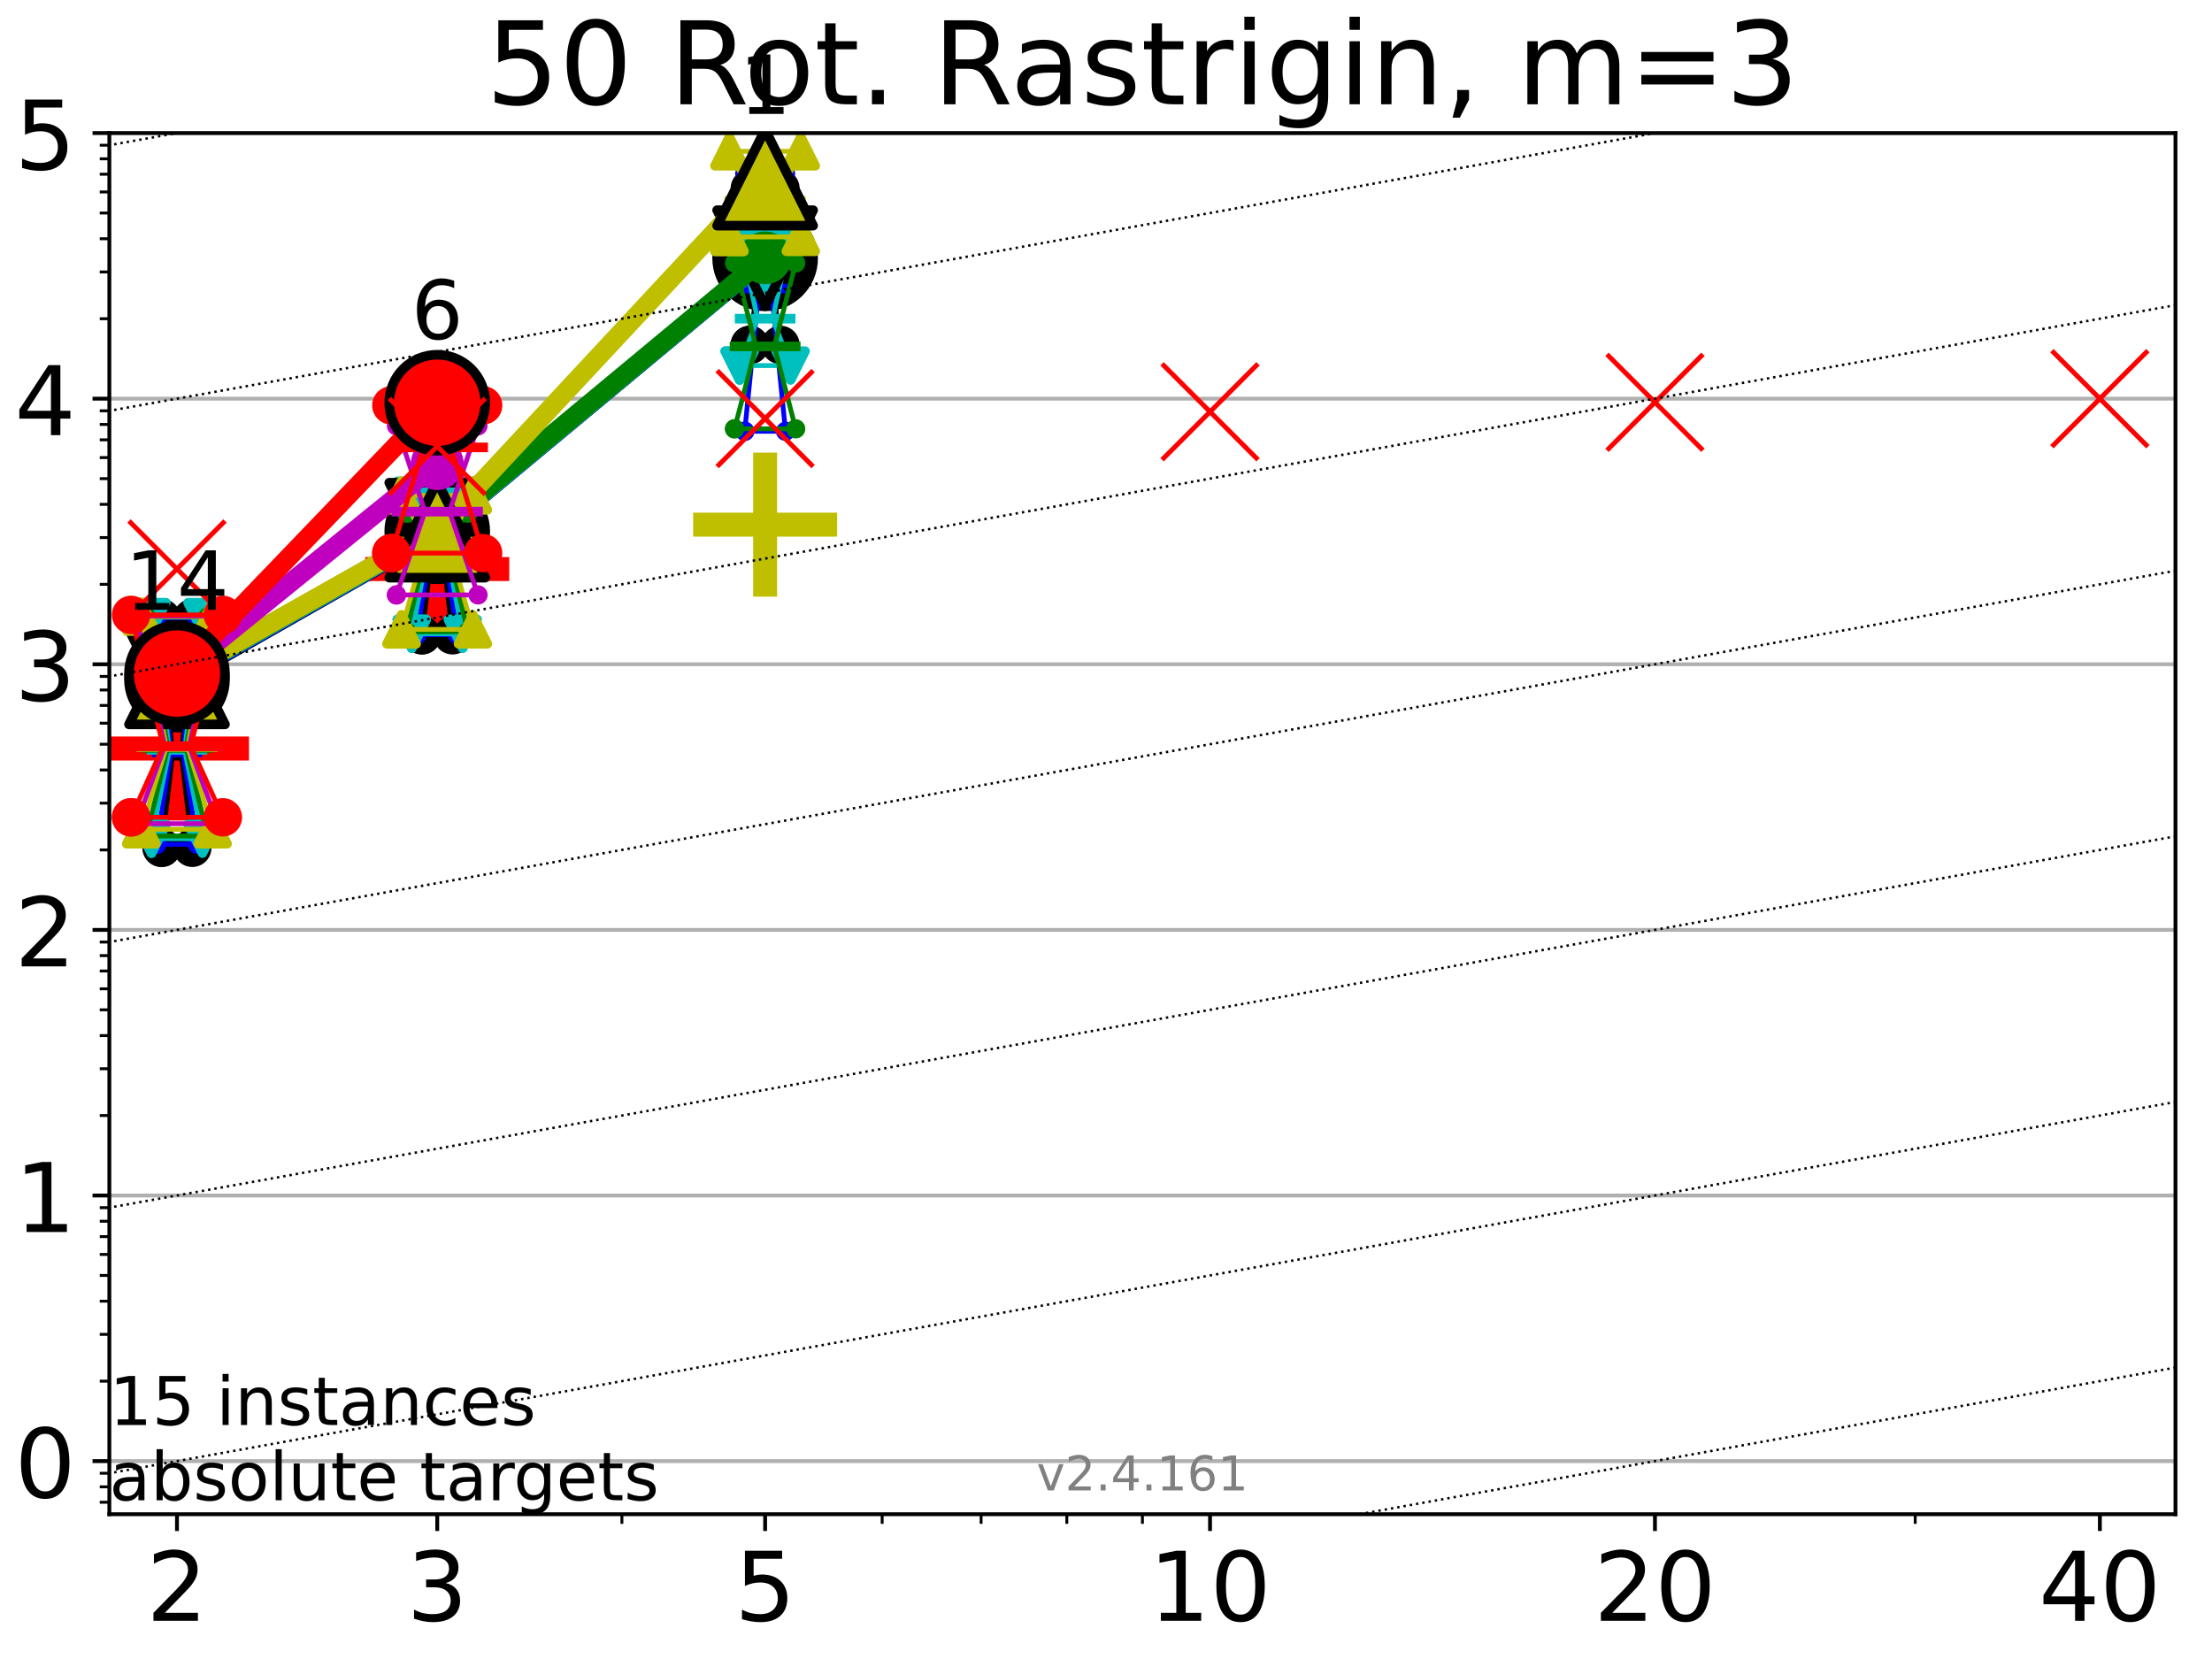 <?xml version="1.0" encoding="utf-8" standalone="no"?>
<!DOCTYPE svg PUBLIC "-//W3C//DTD SVG 1.1//EN"
  "http://www.w3.org/Graphics/SVG/1.1/DTD/svg11.dtd">
<!-- Created with matplotlib (https://matplotlib.org/) -->
<svg height="345.6pt" version="1.1" viewBox="0 0 460.8 345.6" width="460.8pt" xmlns="http://www.w3.org/2000/svg" xmlns:xlink="http://www.w3.org/1999/xlink">
 <defs>
  <style type="text/css">*{stroke-linecap:butt;stroke-linejoin:round;}</style>
 </defs>
 <g id="figure_1">
  <g id="patch_1">
   <path d="M 0 345.6 
L 460.8 345.6 
L 460.8 0 
L 0 0 
z
" style="fill:#ffffff;"/>
  </g>
  <g id="axes_1">
   <g id="patch_2">
    <path d="M 22.78 315.44 
L 453.192 315.44 
L 453.192 27.72 
L 22.78 27.72 
z
" style="fill:#ffffff;"/>
   </g>
   <g id="line2d_1">
    <defs>
     <path d="M -15 0 
L 15 0 
M 0 15 
L 0 -15 
" id="m401a2f5c30" style="stroke:#ff0000;stroke-width:5;"/>
    </defs>
    <g clip-path="url(#p2be26fdfea)">
     <use style="fill:#ff0000;stroke:#ff0000;stroke-width:5;" x="36.868" xlink:href="#m401a2f5c30" y="155.931"/>
    </g>
   </g>
   <g id="line2d_2">
    <g clip-path="url(#p2be26fdfea)">
     <use style="fill:#ff0000;stroke:#ff0000;stroke-width:5;" x="91.085" xlink:href="#m401a2f5c30" y="118.542"/>
    </g>
   </g>
   <g id="line2d_3">
    <defs>
     <path d="M -15 0 
L 15 0 
M 0 15 
L 0 -15 
" id="m6f2029d88b" style="stroke:#bfbf00;stroke-width:5;"/>
    </defs>
    <g clip-path="url(#p2be26fdfea)">
     <use style="fill:#bfbf00;stroke:#bfbf00;stroke-width:5;" x="159.39" xlink:href="#m6f2029d88b" y="109.292"/>
    </g>
   </g>
   <g id="matplotlib.axis_1">
    <g id="xtick_1">
     <g id="line2d_4">
      <defs>
       <path d="M 0 0 
L 0 3.5 
" id="m13c6bda277" style="stroke:#000000;stroke-width:0.8;"/>
      </defs>
      <g>
       <use style="stroke:#000000;stroke-width:0.8;" x="36.868" xlink:href="#m13c6bda277" y="315.44"/>
      </g>
     </g>
     <g id="text_1">
      <!-- 2 -->
      <g transform="translate(30.506 337.637)scale(0.2 -0.2)">
       <defs>
        <path d="M 19.188 8.297 
L 53.609 8.297 
L 53.609 0 
L 7.328 0 
L 7.328 8.297 
Q 12.938 14.109 22.625 23.891 
Q 32.328 33.688 34.812 36.531 
Q 39.547 41.844 41.422 45.531 
Q 43.312 49.219 43.312 52.781 
Q 43.312 58.594 39.234 62.25 
Q 35.156 65.922 28.609 65.922 
Q 23.969 65.922 18.812 64.312 
Q 13.672 62.703 7.812 59.422 
L 7.812 69.391 
Q 13.766 71.781 18.938 73 
Q 24.125 74.219 28.422 74.219 
Q 39.75 74.219 46.484 68.547 
Q 53.219 62.891 53.219 53.422 
Q 53.219 48.922 51.531 44.891 
Q 49.859 40.875 45.406 35.406 
Q 44.188 33.984 37.641 27.219 
Q 31.109 20.453 19.188 8.297 
z
" id="DejaVuSans-50"/>
       </defs>
       <use xlink:href="#DejaVuSans-50"/>
      </g>
     </g>
    </g>
    <g id="xtick_2">
     <g id="line2d_5">
      <g>
       <use style="stroke:#000000;stroke-width:0.8;" x="91.085" xlink:href="#m13c6bda277" y="315.44"/>
      </g>
     </g>
     <g id="text_2">
      <!-- 3 -->
      <g transform="translate(84.723 337.637)scale(0.2 -0.2)">
       <defs>
        <path d="M 40.578 39.312 
Q 47.656 37.797 51.625 33 
Q 55.609 28.219 55.609 21.188 
Q 55.609 10.406 48.188 4.484 
Q 40.766 -1.422 27.094 -1.422 
Q 22.516 -1.422 17.656 -0.516 
Q 12.797 0.391 7.625 2.203 
L 7.625 11.719 
Q 11.719 9.328 16.594 8.109 
Q 21.484 6.891 26.812 6.891 
Q 36.078 6.891 40.938 10.547 
Q 45.797 14.203 45.797 21.188 
Q 45.797 27.641 41.281 31.266 
Q 36.766 34.906 28.719 34.906 
L 20.219 34.906 
L 20.219 43.016 
L 29.109 43.016 
Q 36.375 43.016 40.234 45.922 
Q 44.094 48.828 44.094 54.297 
Q 44.094 59.906 40.109 62.906 
Q 36.141 65.922 28.719 65.922 
Q 24.656 65.922 20.016 65.031 
Q 15.375 64.156 9.812 62.312 
L 9.812 71.094 
Q 15.438 72.656 20.344 73.438 
Q 25.25 74.219 29.594 74.219 
Q 40.828 74.219 47.359 69.109 
Q 53.906 64.016 53.906 55.328 
Q 53.906 49.266 50.438 45.094 
Q 46.969 40.922 40.578 39.312 
z
" id="DejaVuSans-51"/>
       </defs>
       <use xlink:href="#DejaVuSans-51"/>
      </g>
     </g>
    </g>
    <g id="xtick_3">
     <g id="line2d_6">
      <g>
       <use style="stroke:#000000;stroke-width:0.8;" x="159.39" xlink:href="#m13c6bda277" y="315.44"/>
      </g>
     </g>
     <g id="text_3">
      <!-- 5 -->
      <g transform="translate(153.028 337.637)scale(0.2 -0.2)">
       <defs>
        <path d="M 10.797 72.906 
L 49.516 72.906 
L 49.516 64.594 
L 19.828 64.594 
L 19.828 46.734 
Q 21.969 47.469 24.109 47.828 
Q 26.266 48.188 28.422 48.188 
Q 40.625 48.188 47.75 41.5 
Q 54.891 34.812 54.891 23.391 
Q 54.891 11.625 47.562 5.094 
Q 40.234 -1.422 26.906 -1.422 
Q 22.312 -1.422 17.547 -0.641 
Q 12.797 0.141 7.719 1.703 
L 7.719 11.625 
Q 12.109 9.234 16.797 8.062 
Q 21.484 6.891 26.703 6.891 
Q 35.156 6.891 40.078 11.328 
Q 45.016 15.766 45.016 23.391 
Q 45.016 31 40.078 35.438 
Q 35.156 39.891 26.703 39.891 
Q 22.75 39.891 18.812 39.016 
Q 14.891 38.141 10.797 36.281 
z
" id="DejaVuSans-53"/>
       </defs>
       <use xlink:href="#DejaVuSans-53"/>
      </g>
     </g>
    </g>
    <g id="xtick_4">
     <g id="line2d_7">
      <g>
       <use style="stroke:#000000;stroke-width:0.8;" x="252.074" xlink:href="#m13c6bda277" y="315.44"/>
      </g>
     </g>
     <g id="text_4">
      <!-- 10 -->
      <g transform="translate(239.349 337.637)scale(0.2 -0.2)">
       <defs>
        <path d="M 12.406 8.297 
L 28.516 8.297 
L 28.516 63.922 
L 10.984 60.406 
L 10.984 69.391 
L 28.422 72.906 
L 38.281 72.906 
L 38.281 8.297 
L 54.391 8.297 
L 54.391 0 
L 12.406 0 
z
" id="DejaVuSans-49"/>
        <path d="M 31.781 66.406 
Q 24.172 66.406 20.328 58.906 
Q 16.5 51.422 16.5 36.375 
Q 16.5 21.391 20.328 13.891 
Q 24.172 6.391 31.781 6.391 
Q 39.453 6.391 43.281 13.891 
Q 47.125 21.391 47.125 36.375 
Q 47.125 51.422 43.281 58.906 
Q 39.453 66.406 31.781 66.406 
z
M 31.781 74.219 
Q 44.047 74.219 50.516 64.516 
Q 56.984 54.828 56.984 36.375 
Q 56.984 17.969 50.516 8.266 
Q 44.047 -1.422 31.781 -1.422 
Q 19.531 -1.422 13.062 8.266 
Q 6.594 17.969 6.594 36.375 
Q 6.594 54.828 13.062 64.516 
Q 19.531 74.219 31.781 74.219 
z
" id="DejaVuSans-48"/>
       </defs>
       <use xlink:href="#DejaVuSans-49"/>
       <use x="63.623" xlink:href="#DejaVuSans-48"/>
      </g>
     </g>
    </g>
    <g id="xtick_5">
     <g id="line2d_8">
      <g>
       <use style="stroke:#000000;stroke-width:0.8;" x="344.758" xlink:href="#m13c6bda277" y="315.44"/>
      </g>
     </g>
     <g id="text_5">
      <!-- 20 -->
      <g transform="translate(332.033 337.637)scale(0.2 -0.2)">
       <use xlink:href="#DejaVuSans-50"/>
       <use x="63.623" xlink:href="#DejaVuSans-48"/>
      </g>
     </g>
    </g>
    <g id="xtick_6">
     <g id="line2d_9">
      <g>
       <use style="stroke:#000000;stroke-width:0.8;" x="437.443" xlink:href="#m13c6bda277" y="315.44"/>
      </g>
     </g>
     <g id="text_6">
      <!-- 40 -->
      <g transform="translate(424.718 337.637)scale(0.2 -0.2)">
       <defs>
        <path d="M 37.797 64.312 
L 12.891 25.391 
L 37.797 25.391 
z
M 35.203 72.906 
L 47.609 72.906 
L 47.609 25.391 
L 58.016 25.391 
L 58.016 17.188 
L 47.609 17.188 
L 47.609 0 
L 37.797 0 
L 37.797 17.188 
L 4.891 17.188 
L 4.891 26.703 
z
" id="DejaVuSans-52"/>
       </defs>
       <use xlink:href="#DejaVuSans-52"/>
       <use x="63.623" xlink:href="#DejaVuSans-48"/>
      </g>
     </g>
    </g>
    <g id="xtick_7">
     <g id="line2d_10">
      <defs>
       <path d="M 0 0 
L 0 2 
" id="m9558f6ff2b" style="stroke:#000000;stroke-width:0.6;"/>
      </defs>
      <g>
       <use style="stroke:#000000;stroke-width:0.6;" x="129.552" xlink:href="#m9558f6ff2b" y="315.44"/>
      </g>
     </g>
    </g>
    <g id="xtick_8">
     <g id="line2d_11">
      <g>
       <use style="stroke:#000000;stroke-width:0.6;" x="183.769" xlink:href="#m9558f6ff2b" y="315.44"/>
      </g>
     </g>
    </g>
    <g id="xtick_9">
     <g id="line2d_12">
      <g>
       <use style="stroke:#000000;stroke-width:0.6;" x="204.381" xlink:href="#m9558f6ff2b" y="315.44"/>
      </g>
     </g>
    </g>
    <g id="xtick_10">
     <g id="line2d_13">
      <g>
       <use style="stroke:#000000;stroke-width:0.6;" x="222.237" xlink:href="#m9558f6ff2b" y="315.44"/>
      </g>
     </g>
    </g>
    <g id="xtick_11">
     <g id="line2d_14">
      <g>
       <use style="stroke:#000000;stroke-width:0.6;" x="237.986" xlink:href="#m9558f6ff2b" y="315.44"/>
      </g>
     </g>
    </g>
    <g id="xtick_12">
     <g id="line2d_15">
      <g>
       <use style="stroke:#000000;stroke-width:0.6;" x="398.975" xlink:href="#m9558f6ff2b" y="315.44"/>
      </g>
     </g>
    </g>
   </g>
   <g id="matplotlib.axis_2">
    <g id="ytick_1">
     <g id="line2d_16">
      <path clip-path="url(#p2be26fdfea)" d="M 22.78 304.374 
L 453.192 304.374 
" style="fill:none;stroke:#b0b0b0;stroke-linecap:square;stroke-width:0.8;"/>
     </g>
     <g id="line2d_17">
      <defs>
       <path d="M 0 0 
L -3.5 0 
" id="m781fead42c" style="stroke:#000000;stroke-width:0.8;"/>
      </defs>
      <g>
       <use style="stroke:#000000;stroke-width:0.8;" x="22.78" xlink:href="#m781fead42c" y="304.374"/>
      </g>
     </g>
     <g id="text_7">
      <!-- 0 -->
      <g transform="translate(3.055 311.972)scale(0.2 -0.2)">
       <use xlink:href="#DejaVuSans-48"/>
      </g>
     </g>
    </g>
    <g id="ytick_2">
     <g id="line2d_18">
      <path clip-path="url(#p2be26fdfea)" d="M 22.78 249.043 
L 453.192 249.043 
" style="fill:none;stroke:#b0b0b0;stroke-linecap:square;stroke-width:0.8;"/>
     </g>
     <g id="line2d_19">
      <g>
       <use style="stroke:#000000;stroke-width:0.8;" x="22.78" xlink:href="#m781fead42c" y="249.043"/>
      </g>
     </g>
     <g id="text_8">
      <!-- 1 -->
      <g transform="translate(3.055 256.642)scale(0.2 -0.2)">
       <use xlink:href="#DejaVuSans-49"/>
      </g>
     </g>
    </g>
    <g id="ytick_3">
     <g id="line2d_20">
      <path clip-path="url(#p2be26fdfea)" d="M 22.78 193.712 
L 453.192 193.712 
" style="fill:none;stroke:#b0b0b0;stroke-linecap:square;stroke-width:0.8;"/>
     </g>
     <g id="line2d_21">
      <g>
       <use style="stroke:#000000;stroke-width:0.8;" x="22.78" xlink:href="#m781fead42c" y="193.712"/>
      </g>
     </g>
     <g id="text_9">
      <!-- 2 -->
      <g transform="translate(3.055 201.311)scale(0.2 -0.2)">
       <use xlink:href="#DejaVuSans-50"/>
      </g>
     </g>
    </g>
    <g id="ytick_4">
     <g id="line2d_22">
      <path clip-path="url(#p2be26fdfea)" d="M 22.78 138.382 
L 453.192 138.382 
" style="fill:none;stroke:#b0b0b0;stroke-linecap:square;stroke-width:0.8;"/>
     </g>
     <g id="line2d_23">
      <g>
       <use style="stroke:#000000;stroke-width:0.8;" x="22.78" xlink:href="#m781fead42c" y="138.382"/>
      </g>
     </g>
     <g id="text_10">
      <!-- 3 -->
      <g transform="translate(3.055 145.98)scale(0.2 -0.2)">
       <use xlink:href="#DejaVuSans-51"/>
      </g>
     </g>
    </g>
    <g id="ytick_5">
     <g id="line2d_24">
      <path clip-path="url(#p2be26fdfea)" d="M 22.78 83.051 
L 453.192 83.051 
" style="fill:none;stroke:#b0b0b0;stroke-linecap:square;stroke-width:0.8;"/>
     </g>
     <g id="line2d_25">
      <g>
       <use style="stroke:#000000;stroke-width:0.8;" x="22.78" xlink:href="#m781fead42c" y="83.051"/>
      </g>
     </g>
     <g id="text_11">
      <!-- 4 -->
      <g transform="translate(3.055 90.649)scale(0.2 -0.2)">
       <use xlink:href="#DejaVuSans-52"/>
      </g>
     </g>
    </g>
    <g id="ytick_6">
     <g id="line2d_26">
      <path clip-path="url(#p2be26fdfea)" d="M 22.78 27.72 
L 453.192 27.72 
" style="fill:none;stroke:#b0b0b0;stroke-linecap:square;stroke-width:0.8;"/>
     </g>
     <g id="line2d_27">
      <g>
       <use style="stroke:#000000;stroke-width:0.8;" x="22.78" xlink:href="#m781fead42c" y="27.72"/>
      </g>
     </g>
     <g id="text_12">
      <!-- 5 -->
      <g transform="translate(3.055 35.318)scale(0.2 -0.2)">
       <use xlink:href="#DejaVuSans-53"/>
      </g>
     </g>
    </g>
    <g id="ytick_7">
     <g id="line2d_28">
      <defs>
       <path d="M 0 0 
L -2 0 
" id="m9f4894002e" style="stroke:#000000;stroke-width:0.6;"/>
      </defs>
      <g>
       <use style="stroke:#000000;stroke-width:0.6;" x="22.78" xlink:href="#m9f4894002e" y="312.945"/>
      </g>
     </g>
    </g>
    <g id="ytick_8">
     <g id="line2d_29">
      <g>
       <use style="stroke:#000000;stroke-width:0.6;" x="22.78" xlink:href="#m9f4894002e" y="309.736"/>
      </g>
     </g>
    </g>
    <g id="ytick_9">
     <g id="line2d_30">
      <g>
       <use style="stroke:#000000;stroke-width:0.6;" x="22.78" xlink:href="#m9f4894002e" y="306.906"/>
      </g>
     </g>
    </g>
    <g id="ytick_10">
     <g id="line2d_31">
      <g>
       <use style="stroke:#000000;stroke-width:0.6;" x="22.78" xlink:href="#m9f4894002e" y="287.718"/>
      </g>
     </g>
    </g>
    <g id="ytick_11">
     <g id="line2d_32">
      <g>
       <use style="stroke:#000000;stroke-width:0.6;" x="22.78" xlink:href="#m9f4894002e" y="277.974"/>
      </g>
     </g>
    </g>
    <g id="ytick_12">
     <g id="line2d_33">
      <g>
       <use style="stroke:#000000;stroke-width:0.6;" x="22.78" xlink:href="#m9f4894002e" y="271.061"/>
      </g>
     </g>
    </g>
    <g id="ytick_13">
     <g id="line2d_34">
      <g>
       <use style="stroke:#000000;stroke-width:0.6;" x="22.78" xlink:href="#m9f4894002e" y="265.699"/>
      </g>
     </g>
    </g>
    <g id="ytick_14">
     <g id="line2d_35">
      <g>
       <use style="stroke:#000000;stroke-width:0.6;" x="22.78" xlink:href="#m9f4894002e" y="261.318"/>
      </g>
     </g>
    </g>
    <g id="ytick_15">
     <g id="line2d_36">
      <g>
       <use style="stroke:#000000;stroke-width:0.6;" x="22.78" xlink:href="#m9f4894002e" y="257.614"/>
      </g>
     </g>
    </g>
    <g id="ytick_16">
     <g id="line2d_37">
      <g>
       <use style="stroke:#000000;stroke-width:0.6;" x="22.78" xlink:href="#m9f4894002e" y="254.405"/>
      </g>
     </g>
    </g>
    <g id="ytick_17">
     <g id="line2d_38">
      <g>
       <use style="stroke:#000000;stroke-width:0.6;" x="22.78" xlink:href="#m9f4894002e" y="251.575"/>
      </g>
     </g>
    </g>
    <g id="ytick_18">
     <g id="line2d_39">
      <g>
       <use style="stroke:#000000;stroke-width:0.6;" x="22.78" xlink:href="#m9f4894002e" y="232.387"/>
      </g>
     </g>
    </g>
    <g id="ytick_19">
     <g id="line2d_40">
      <g>
       <use style="stroke:#000000;stroke-width:0.6;" x="22.78" xlink:href="#m9f4894002e" y="222.644"/>
      </g>
     </g>
    </g>
    <g id="ytick_20">
     <g id="line2d_41">
      <g>
       <use style="stroke:#000000;stroke-width:0.6;" x="22.78" xlink:href="#m9f4894002e" y="215.731"/>
      </g>
     </g>
    </g>
    <g id="ytick_21">
     <g id="line2d_42">
      <g>
       <use style="stroke:#000000;stroke-width:0.6;" x="22.78" xlink:href="#m9f4894002e" y="210.369"/>
      </g>
     </g>
    </g>
    <g id="ytick_22">
     <g id="line2d_43">
      <g>
       <use style="stroke:#000000;stroke-width:0.6;" x="22.78" xlink:href="#m9f4894002e" y="205.987"/>
      </g>
     </g>
    </g>
    <g id="ytick_23">
     <g id="line2d_44">
      <g>
       <use style="stroke:#000000;stroke-width:0.6;" x="22.78" xlink:href="#m9f4894002e" y="202.283"/>
      </g>
     </g>
    </g>
    <g id="ytick_24">
     <g id="line2d_45">
      <g>
       <use style="stroke:#000000;stroke-width:0.6;" x="22.78" xlink:href="#m9f4894002e" y="199.074"/>
      </g>
     </g>
    </g>
    <g id="ytick_25">
     <g id="line2d_46">
      <g>
       <use style="stroke:#000000;stroke-width:0.6;" x="22.78" xlink:href="#m9f4894002e" y="196.244"/>
      </g>
     </g>
    </g>
    <g id="ytick_26">
     <g id="line2d_47">
      <g>
       <use style="stroke:#000000;stroke-width:0.6;" x="22.78" xlink:href="#m9f4894002e" y="177.056"/>
      </g>
     </g>
    </g>
    <g id="ytick_27">
     <g id="line2d_48">
      <g>
       <use style="stroke:#000000;stroke-width:0.6;" x="22.78" xlink:href="#m9f4894002e" y="167.313"/>
      </g>
     </g>
    </g>
    <g id="ytick_28">
     <g id="line2d_49">
      <g>
       <use style="stroke:#000000;stroke-width:0.6;" x="22.78" xlink:href="#m9f4894002e" y="160.4"/>
      </g>
     </g>
    </g>
    <g id="ytick_29">
     <g id="line2d_50">
      <g>
       <use style="stroke:#000000;stroke-width:0.6;" x="22.78" xlink:href="#m9f4894002e" y="155.038"/>
      </g>
     </g>
    </g>
    <g id="ytick_30">
     <g id="line2d_51">
      <g>
       <use style="stroke:#000000;stroke-width:0.6;" x="22.78" xlink:href="#m9f4894002e" y="150.657"/>
      </g>
     </g>
    </g>
    <g id="ytick_31">
     <g id="line2d_52">
      <g>
       <use style="stroke:#000000;stroke-width:0.6;" x="22.78" xlink:href="#m9f4894002e" y="146.952"/>
      </g>
     </g>
    </g>
    <g id="ytick_32">
     <g id="line2d_53">
      <g>
       <use style="stroke:#000000;stroke-width:0.6;" x="22.78" xlink:href="#m9f4894002e" y="143.744"/>
      </g>
     </g>
    </g>
    <g id="ytick_33">
     <g id="line2d_54">
      <g>
       <use style="stroke:#000000;stroke-width:0.6;" x="22.78" xlink:href="#m9f4894002e" y="140.913"/>
      </g>
     </g>
    </g>
    <g id="ytick_34">
     <g id="line2d_55">
      <g>
       <use style="stroke:#000000;stroke-width:0.6;" x="22.78" xlink:href="#m9f4894002e" y="121.725"/>
      </g>
     </g>
    </g>
    <g id="ytick_35">
     <g id="line2d_56">
      <g>
       <use style="stroke:#000000;stroke-width:0.6;" x="22.78" xlink:href="#m9f4894002e" y="111.982"/>
      </g>
     </g>
    </g>
    <g id="ytick_36">
     <g id="line2d_57">
      <g>
       <use style="stroke:#000000;stroke-width:0.6;" x="22.78" xlink:href="#m9f4894002e" y="105.069"/>
      </g>
     </g>
    </g>
    <g id="ytick_37">
     <g id="line2d_58">
      <g>
       <use style="stroke:#000000;stroke-width:0.6;" x="22.78" xlink:href="#m9f4894002e" y="99.707"/>
      </g>
     </g>
    </g>
    <g id="ytick_38">
     <g id="line2d_59">
      <g>
       <use style="stroke:#000000;stroke-width:0.6;" x="22.78" xlink:href="#m9f4894002e" y="95.326"/>
      </g>
     </g>
    </g>
    <g id="ytick_39">
     <g id="line2d_60">
      <g>
       <use style="stroke:#000000;stroke-width:0.6;" x="22.78" xlink:href="#m9f4894002e" y="91.622"/>
      </g>
     </g>
    </g>
    <g id="ytick_40">
     <g id="line2d_61">
      <g>
       <use style="stroke:#000000;stroke-width:0.6;" x="22.78" xlink:href="#m9f4894002e" y="88.413"/>
      </g>
     </g>
    </g>
    <g id="ytick_41">
     <g id="line2d_62">
      <g>
       <use style="stroke:#000000;stroke-width:0.6;" x="22.78" xlink:href="#m9f4894002e" y="85.583"/>
      </g>
     </g>
    </g>
    <g id="ytick_42">
     <g id="line2d_63">
      <g>
       <use style="stroke:#000000;stroke-width:0.6;" x="22.78" xlink:href="#m9f4894002e" y="66.395"/>
      </g>
     </g>
    </g>
    <g id="ytick_43">
     <g id="line2d_64">
      <g>
       <use style="stroke:#000000;stroke-width:0.6;" x="22.78" xlink:href="#m9f4894002e" y="56.651"/>
      </g>
     </g>
    </g>
    <g id="ytick_44">
     <g id="line2d_65">
      <g>
       <use style="stroke:#000000;stroke-width:0.6;" x="22.78" xlink:href="#m9f4894002e" y="49.738"/>
      </g>
     </g>
    </g>
    <g id="ytick_45">
     <g id="line2d_66">
      <g>
       <use style="stroke:#000000;stroke-width:0.6;" x="22.78" xlink:href="#m9f4894002e" y="44.376"/>
      </g>
     </g>
    </g>
    <g id="ytick_46">
     <g id="line2d_67">
      <g>
       <use style="stroke:#000000;stroke-width:0.6;" x="22.78" xlink:href="#m9f4894002e" y="39.995"/>
      </g>
     </g>
    </g>
    <g id="ytick_47">
     <g id="line2d_68">
      <g>
       <use style="stroke:#000000;stroke-width:0.6;" x="22.78" xlink:href="#m9f4894002e" y="36.291"/>
      </g>
     </g>
    </g>
    <g id="ytick_48">
     <g id="line2d_69">
      <g>
       <use style="stroke:#000000;stroke-width:0.6;" x="22.78" xlink:href="#m9f4894002e" y="33.082"/>
      </g>
     </g>
    </g>
    <g id="ytick_49">
     <g id="line2d_70">
      <g>
       <use style="stroke:#000000;stroke-width:0.6;" x="22.78" xlink:href="#m9f4894002e" y="30.252"/>
      </g>
     </g>
    </g>
   </g>
   <g id="line2d_71">
    <path clip-path="url(#p2be26fdfea)" d="M 33.682 176.61 
L 35.912 157.436 
L 33.682 128.769 
L 40.054 128.769 
L 37.824 157.436 
L 40.054 176.61 
L 33.682 176.61 
" style="fill:none;stroke:#000000;stroke-linecap:square;"/>
   </g>
   <g id="line2d_72">
    <path clip-path="url(#p2be26fdfea)" d="M 33.682 176.61 
L 40.054 176.61 
L 40.054 128.769 
L 33.682 128.769 
L 33.682 176.61 
" style="fill:none;"/>
    <defs>
     <path d="M 0 3 
C 0.796 3 1.559 2.684 2.121 2.121 
C 2.684 1.559 3 0.796 3 0 
C 3 -0.796 2.684 -1.559 2.121 -2.121 
C 1.559 -2.684 0.796 -3 0 -3 
C -0.796 -3 -1.559 -2.684 -2.121 -2.121 
C -2.684 -1.559 -3 -0.796 -3 0 
C -3 0.796 -2.684 1.559 -2.121 2.121 
C -1.559 2.684 -0.796 3 0 3 
z
" id="m5a596b92e0" style="stroke:#000000;stroke-width:2;"/>
    </defs>
    <g clip-path="url(#p2be26fdfea)">
     <use style="stroke:#000000;stroke-width:2;" x="33.682" xlink:href="#m5a596b92e0" y="176.61"/>
     <use style="stroke:#000000;stroke-width:2;" x="40.054" xlink:href="#m5a596b92e0" y="176.61"/>
     <use style="stroke:#000000;stroke-width:2;" x="40.054" xlink:href="#m5a596b92e0" y="128.769"/>
     <use style="stroke:#000000;stroke-width:2;" x="33.682" xlink:href="#m5a596b92e0" y="128.769"/>
     <use style="stroke:#000000;stroke-width:2;" x="33.682" xlink:href="#m5a596b92e0" y="176.61"/>
    </g>
   </g>
   <g id="line2d_73">
    <path clip-path="url(#p2be26fdfea)" d="M 33.682 157.436 
L 40.054 157.436 
" style="fill:none;stroke:#000000;stroke-linecap:square;stroke-width:2;"/>
   </g>
   <g id="line2d_74">
    <path clip-path="url(#p2be26fdfea)" d="M 87.899 132.34 
L 90.129 113.683 
L 87.899 107.16 
L 94.271 107.16 
L 92.041 113.683 
L 94.271 132.34 
L 87.899 132.34 
" style="fill:none;stroke:#000000;stroke-linecap:square;"/>
   </g>
   <g id="line2d_75">
    <path clip-path="url(#p2be26fdfea)" d="M 87.899 132.34 
L 94.271 132.34 
L 94.271 107.16 
L 87.899 107.16 
L 87.899 132.34 
" style="fill:none;"/>
    <g clip-path="url(#p2be26fdfea)">
     <use style="stroke:#000000;stroke-width:2;" x="87.899" xlink:href="#m5a596b92e0" y="132.34"/>
     <use style="stroke:#000000;stroke-width:2;" x="94.271" xlink:href="#m5a596b92e0" y="132.34"/>
     <use style="stroke:#000000;stroke-width:2;" x="94.271" xlink:href="#m5a596b92e0" y="107.16"/>
     <use style="stroke:#000000;stroke-width:2;" x="87.899" xlink:href="#m5a596b92e0" y="107.16"/>
     <use style="stroke:#000000;stroke-width:2;" x="87.899" xlink:href="#m5a596b92e0" y="132.34"/>
    </g>
   </g>
   <g id="line2d_76">
    <path clip-path="url(#p2be26fdfea)" d="M 87.899 113.683 
L 94.271 113.683 
" style="fill:none;stroke:#000000;stroke-linecap:square;stroke-width:2;"/>
   </g>
   <g id="line2d_77">
    <path clip-path="url(#p2be26fdfea)" d="M 156.204 71.851 
L 158.434 53.898 
L 156.204 39.261 
L 162.576 39.261 
L 160.346 53.898 
L 162.576 71.851 
L 156.204 71.851 
" style="fill:none;stroke:#000000;stroke-linecap:square;"/>
   </g>
   <g id="line2d_78">
    <path clip-path="url(#p2be26fdfea)" d="M 156.204 71.851 
L 162.576 71.851 
L 162.576 39.261 
L 156.204 39.261 
L 156.204 71.851 
" style="fill:none;"/>
    <g clip-path="url(#p2be26fdfea)">
     <use style="stroke:#000000;stroke-width:2;" x="156.204" xlink:href="#m5a596b92e0" y="71.851"/>
     <use style="stroke:#000000;stroke-width:2;" x="162.576" xlink:href="#m5a596b92e0" y="71.851"/>
     <use style="stroke:#000000;stroke-width:2;" x="162.576" xlink:href="#m5a596b92e0" y="39.261"/>
     <use style="stroke:#000000;stroke-width:2;" x="156.204" xlink:href="#m5a596b92e0" y="39.261"/>
     <use style="stroke:#000000;stroke-width:2;" x="156.204" xlink:href="#m5a596b92e0" y="71.851"/>
    </g>
   </g>
   <g id="line2d_79">
    <path clip-path="url(#p2be26fdfea)" d="M 156.204 53.898 
L 162.576 53.898 
" style="fill:none;stroke:#000000;stroke-linecap:square;stroke-width:2;"/>
   </g>
   <g id="line2d_80">
    <path clip-path="url(#p2be26fdfea)" d="M 36.868 141.575 
L 91.085 110.681 
" style="fill:none;stroke:#000000;stroke-linecap:square;stroke-width:4;"/>
   </g>
   <g id="line2d_81">
    <path clip-path="url(#p2be26fdfea)" d="M 91.085 110.681 
L 159.39 53.82 
" style="fill:none;stroke:#000000;stroke-linecap:square;stroke-width:4;"/>
   </g>
   <g id="line2d_82">
    <path clip-path="url(#p2be26fdfea)" d="M 36.868 141.575 
L 91.085 110.681 
L 159.39 53.82 
" style="fill:none;"/>
    <defs>
     <path d="M 0 10 
C 2.652 10 5.196 8.946 7.071 7.071 
C 8.946 5.196 10 2.652 10 0 
C 10 -2.652 8.946 -5.196 7.071 -7.071 
C 5.196 -8.946 2.652 -10 0 -10 
C -2.652 -10 -5.196 -8.946 -7.071 -7.071 
C -8.946 -5.196 -10 -2.652 -10 0 
C -10 2.652 -8.946 5.196 -7.071 7.071 
C -5.196 8.946 -2.652 10 0 10 
z
" id="m1aadc87f0f" style="stroke:#000000;stroke-width:2;"/>
    </defs>
    <g clip-path="url(#p2be26fdfea)">
     <use style="stroke:#000000;stroke-width:2;" x="36.868" xlink:href="#m1aadc87f0f" y="141.575"/>
     <use style="stroke:#000000;stroke-width:2;" x="91.085" xlink:href="#m1aadc87f0f" y="110.681"/>
     <use style="stroke:#000000;stroke-width:2;" x="159.39" xlink:href="#m1aadc87f0f" y="53.82"/>
    </g>
   </g>
   <g id="line2d_83">
    <path clip-path="url(#p2be26fdfea)" d="M 32.62 175.898 
L 35.594 156.73 
L 32.62 128.684 
L 41.116 128.684 
L 38.143 156.73 
L 41.116 175.898 
L 32.62 175.898 
" style="fill:none;stroke:#0000ff;stroke-linecap:square;"/>
   </g>
   <g id="line2d_84">
    <path clip-path="url(#p2be26fdfea)" d="M 32.62 175.898 
L 41.116 175.898 
L 41.116 128.684 
L 32.62 128.684 
L 32.62 175.898 
" style="fill:none;"/>
    <defs>
     <path d="M 0 1.5 
C 0.398 1.5 0.779 1.342 1.061 1.061 
C 1.342 0.779 1.5 0.398 1.5 0 
C 1.5 -0.398 1.342 -0.779 1.061 -1.061 
C 0.779 -1.342 0.398 -1.5 0 -1.5 
C -0.398 -1.5 -0.779 -1.342 -1.061 -1.061 
C -1.342 -0.779 -1.5 -0.398 -1.5 0 
C -1.5 0.398 -1.342 0.779 -1.061 1.061 
C -0.779 1.342 -0.398 1.5 0 1.5 
z
" id="m71cac51e84" style="stroke:#0000ff;"/>
    </defs>
    <g clip-path="url(#p2be26fdfea)">
     <use style="fill:#0000ff;stroke:#0000ff;" x="32.62" xlink:href="#m71cac51e84" y="175.898"/>
     <use style="fill:#0000ff;stroke:#0000ff;" x="41.116" xlink:href="#m71cac51e84" y="175.898"/>
     <use style="fill:#0000ff;stroke:#0000ff;" x="41.116" xlink:href="#m71cac51e84" y="128.684"/>
     <use style="fill:#0000ff;stroke:#0000ff;" x="32.62" xlink:href="#m71cac51e84" y="128.684"/>
     <use style="fill:#0000ff;stroke:#0000ff;" x="32.62" xlink:href="#m71cac51e84" y="175.898"/>
    </g>
   </g>
   <g id="line2d_85">
    <path clip-path="url(#p2be26fdfea)" d="M 32.62 156.73 
L 41.116 156.73 
" style="fill:none;stroke:#0000ff;stroke-linecap:square;stroke-width:2;"/>
   </g>
   <g id="line2d_86">
    <path clip-path="url(#p2be26fdfea)" d="M 86.837 132.228 
L 89.811 113.683 
L 86.837 107.097 
L 95.333 107.097 
L 92.359 113.683 
L 95.333 132.228 
L 86.837 132.228 
" style="fill:none;stroke:#0000ff;stroke-linecap:square;"/>
   </g>
   <g id="line2d_87">
    <path clip-path="url(#p2be26fdfea)" d="M 86.837 132.228 
L 95.333 132.228 
L 95.333 107.097 
L 86.837 107.097 
L 86.837 132.228 
" style="fill:none;"/>
    <g clip-path="url(#p2be26fdfea)">
     <use style="fill:#0000ff;stroke:#0000ff;" x="86.837" xlink:href="#m71cac51e84" y="132.228"/>
     <use style="fill:#0000ff;stroke:#0000ff;" x="95.333" xlink:href="#m71cac51e84" y="132.228"/>
     <use style="fill:#0000ff;stroke:#0000ff;" x="95.333" xlink:href="#m71cac51e84" y="107.097"/>
     <use style="fill:#0000ff;stroke:#0000ff;" x="86.837" xlink:href="#m71cac51e84" y="107.097"/>
     <use style="fill:#0000ff;stroke:#0000ff;" x="86.837" xlink:href="#m71cac51e84" y="132.228"/>
    </g>
   </g>
   <g id="line2d_88">
    <path clip-path="url(#p2be26fdfea)" d="M 86.837 113.683 
L 95.333 113.683 
" style="fill:none;stroke:#0000ff;stroke-linecap:square;stroke-width:2;"/>
   </g>
   <g id="line2d_89">
    <path clip-path="url(#p2be26fdfea)" d="M 155.142 89.842 
L 158.116 60.114 
L 155.142 36.193 
L 163.638 36.193 
L 160.665 60.114 
L 163.638 89.842 
L 155.142 89.842 
" style="fill:none;stroke:#0000ff;stroke-linecap:square;"/>
   </g>
   <g id="line2d_90">
    <path clip-path="url(#p2be26fdfea)" d="M 155.142 89.842 
L 163.638 89.842 
L 163.638 36.193 
L 155.142 36.193 
L 155.142 89.842 
" style="fill:none;"/>
    <g clip-path="url(#p2be26fdfea)">
     <use style="fill:#0000ff;stroke:#0000ff;" x="155.142" xlink:href="#m71cac51e84" y="89.842"/>
     <use style="fill:#0000ff;stroke:#0000ff;" x="163.638" xlink:href="#m71cac51e84" y="89.842"/>
     <use style="fill:#0000ff;stroke:#0000ff;" x="163.638" xlink:href="#m71cac51e84" y="36.193"/>
     <use style="fill:#0000ff;stroke:#0000ff;" x="155.142" xlink:href="#m71cac51e84" y="36.193"/>
     <use style="fill:#0000ff;stroke:#0000ff;" x="155.142" xlink:href="#m71cac51e84" y="89.842"/>
    </g>
   </g>
   <g id="line2d_91">
    <path clip-path="url(#p2be26fdfea)" d="M 155.142 60.114 
L 163.638 60.114 
" style="fill:none;stroke:#0000ff;stroke-linecap:square;stroke-width:2;"/>
   </g>
   <g id="line2d_92">
    <path clip-path="url(#p2be26fdfea)" d="M 36.868 141.399 
L 91.085 110.624 
" style="fill:none;stroke:#0000ff;stroke-linecap:square;stroke-width:4;"/>
   </g>
   <g id="line2d_93">
    <path clip-path="url(#p2be26fdfea)" d="M 91.085 110.624 
L 159.39 53.817 
" style="fill:none;stroke:#0000ff;stroke-linecap:square;stroke-width:4;"/>
   </g>
   <g id="line2d_94">
    <path clip-path="url(#p2be26fdfea)" d="M 36.868 141.399 
L 91.085 110.624 
L 159.39 53.817 
" style="fill:none;"/>
    <defs>
     <path d="M 0 5 
C 1.326 5 2.598 4.473 3.536 3.536 
C 4.473 2.598 5 1.326 5 0 
C 5 -1.326 4.473 -2.598 3.536 -3.536 
C 2.598 -4.473 1.326 -5 0 -5 
C -1.326 -5 -2.598 -4.473 -3.536 -3.536 
C -4.473 -2.598 -5 -1.326 -5 0 
C -5 1.326 -4.473 2.598 -3.536 3.536 
C -2.598 4.473 -1.326 5 0 5 
z
" id="m4231e4b6fe" style="stroke:#0000ff;"/>
    </defs>
    <g clip-path="url(#p2be26fdfea)">
     <use style="fill:#0000ff;stroke:#0000ff;" x="36.868" xlink:href="#m4231e4b6fe" y="141.399"/>
     <use style="fill:#0000ff;stroke:#0000ff;" x="91.085" xlink:href="#m4231e4b6fe" y="110.624"/>
     <use style="fill:#0000ff;stroke:#0000ff;" x="159.39" xlink:href="#m4231e4b6fe" y="53.817"/>
    </g>
   </g>
   <g id="line2d_95">
    <path clip-path="url(#p2be26fdfea)" d="M 31.558 174.725 
L 35.275 156.195 
L 31.558 128.546 
L 42.178 128.546 
L 38.461 156.195 
L 42.178 174.725 
L 31.558 174.725 
" style="fill:none;stroke:#00bfbf;stroke-linecap:square;"/>
   </g>
   <g id="line2d_96">
    <path clip-path="url(#p2be26fdfea)" d="M 31.558 174.725 
L 42.178 174.725 
L 42.178 128.546 
L 31.558 128.546 
L 31.558 174.725 
" style="fill:none;"/>
    <defs>
     <path d="M -0 3 
L 3 -3 
L -3 -3 
z
" id="m30b1416cd4" style="stroke:#00bfbf;stroke-linejoin:miter;stroke-width:2;"/>
    </defs>
    <g clip-path="url(#p2be26fdfea)">
     <use style="fill:#00bfbf;stroke:#00bfbf;stroke-linejoin:miter;stroke-width:2;" x="31.558" xlink:href="#m30b1416cd4" y="174.725"/>
     <use style="fill:#00bfbf;stroke:#00bfbf;stroke-linejoin:miter;stroke-width:2;" x="42.178" xlink:href="#m30b1416cd4" y="174.725"/>
     <use style="fill:#00bfbf;stroke:#00bfbf;stroke-linejoin:miter;stroke-width:2;" x="42.178" xlink:href="#m30b1416cd4" y="128.546"/>
     <use style="fill:#00bfbf;stroke:#00bfbf;stroke-linejoin:miter;stroke-width:2;" x="31.558" xlink:href="#m30b1416cd4" y="128.546"/>
     <use style="fill:#00bfbf;stroke:#00bfbf;stroke-linejoin:miter;stroke-width:2;" x="31.558" xlink:href="#m30b1416cd4" y="174.725"/>
    </g>
   </g>
   <g id="line2d_97">
    <path clip-path="url(#p2be26fdfea)" d="M 31.558 156.195 
L 42.178 156.195 
" style="fill:none;stroke:#00bfbf;stroke-linecap:square;stroke-width:2;"/>
   </g>
   <g id="line2d_98">
    <path clip-path="url(#p2be26fdfea)" d="M 85.775 132.035 
L 89.492 112.952 
L 85.775 103.273 
L 96.395 103.273 
L 92.678 112.952 
L 96.395 132.035 
L 85.775 132.035 
" style="fill:none;stroke:#00bfbf;stroke-linecap:square;"/>
   </g>
   <g id="line2d_99">
    <path clip-path="url(#p2be26fdfea)" d="M 85.775 132.035 
L 96.395 132.035 
L 96.395 103.273 
L 85.775 103.273 
L 85.775 132.035 
" style="fill:none;"/>
    <g clip-path="url(#p2be26fdfea)">
     <use style="fill:#00bfbf;stroke:#00bfbf;stroke-linejoin:miter;stroke-width:2;" x="85.775" xlink:href="#m30b1416cd4" y="132.035"/>
     <use style="fill:#00bfbf;stroke:#00bfbf;stroke-linejoin:miter;stroke-width:2;" x="96.395" xlink:href="#m30b1416cd4" y="132.035"/>
     <use style="fill:#00bfbf;stroke:#00bfbf;stroke-linejoin:miter;stroke-width:2;" x="96.395" xlink:href="#m30b1416cd4" y="103.273"/>
     <use style="fill:#00bfbf;stroke:#00bfbf;stroke-linejoin:miter;stroke-width:2;" x="85.775" xlink:href="#m30b1416cd4" y="103.273"/>
     <use style="fill:#00bfbf;stroke:#00bfbf;stroke-linejoin:miter;stroke-width:2;" x="85.775" xlink:href="#m30b1416cd4" y="132.035"/>
    </g>
   </g>
   <g id="line2d_100">
    <path clip-path="url(#p2be26fdfea)" d="M 85.775 112.952 
L 96.395 112.952 
" style="fill:none;stroke:#00bfbf;stroke-linecap:square;stroke-width:2;"/>
   </g>
   <g id="line2d_101">
    <path clip-path="url(#p2be26fdfea)" d="M 154.08 76.155 
L 157.797 66.39 
L 154.08 49.126 
L 164.7 49.126 
L 160.983 66.39 
L 164.7 76.155 
L 154.08 76.155 
" style="fill:none;stroke:#00bfbf;stroke-linecap:square;"/>
   </g>
   <g id="line2d_102">
    <path clip-path="url(#p2be26fdfea)" d="M 154.08 76.155 
L 164.7 76.155 
L 164.7 49.126 
L 154.08 49.126 
L 154.08 76.155 
" style="fill:none;"/>
    <g clip-path="url(#p2be26fdfea)">
     <use style="fill:#00bfbf;stroke:#00bfbf;stroke-linejoin:miter;stroke-width:2;" x="154.08" xlink:href="#m30b1416cd4" y="76.155"/>
     <use style="fill:#00bfbf;stroke:#00bfbf;stroke-linejoin:miter;stroke-width:2;" x="164.7" xlink:href="#m30b1416cd4" y="76.155"/>
     <use style="fill:#00bfbf;stroke:#00bfbf;stroke-linejoin:miter;stroke-width:2;" x="164.7" xlink:href="#m30b1416cd4" y="49.126"/>
     <use style="fill:#00bfbf;stroke:#00bfbf;stroke-linejoin:miter;stroke-width:2;" x="154.08" xlink:href="#m30b1416cd4" y="49.126"/>
     <use style="fill:#00bfbf;stroke:#00bfbf;stroke-linejoin:miter;stroke-width:2;" x="154.08" xlink:href="#m30b1416cd4" y="76.155"/>
    </g>
   </g>
   <g id="line2d_103">
    <path clip-path="url(#p2be26fdfea)" d="M 154.08 66.39 
L 164.7 66.39 
" style="fill:none;stroke:#00bfbf;stroke-linecap:square;stroke-width:2;"/>
   </g>
   <g id="line2d_104">
    <path clip-path="url(#p2be26fdfea)" d="M 36.868 141.162 
L 91.085 110.556 
" style="fill:none;stroke:#00bfbf;stroke-linecap:square;stroke-width:4;"/>
   </g>
   <g id="line2d_105">
    <path clip-path="url(#p2be26fdfea)" d="M 91.085 110.556 
L 159.39 53.784 
" style="fill:none;stroke:#00bfbf;stroke-linecap:square;stroke-width:4;"/>
   </g>
   <g id="line2d_106">
    <path clip-path="url(#p2be26fdfea)" d="M 36.868 141.162 
L 91.085 110.556 
L 159.39 53.784 
" style="fill:none;"/>
    <defs>
     <path d="M -0 10 
L 10 -10 
L -10 -10 
z
" id="m5333448e9f" style="stroke:#000000;stroke-linejoin:miter;stroke-width:2;"/>
    </defs>
    <g clip-path="url(#p2be26fdfea)">
     <use style="fill:#00bfbf;stroke:#000000;stroke-linejoin:miter;stroke-width:2;" x="36.868" xlink:href="#m5333448e9f" y="141.162"/>
     <use style="fill:#00bfbf;stroke:#000000;stroke-linejoin:miter;stroke-width:2;" x="91.085" xlink:href="#m5333448e9f" y="110.556"/>
     <use style="fill:#00bfbf;stroke:#000000;stroke-linejoin:miter;stroke-width:2;" x="159.39" xlink:href="#m5333448e9f" y="53.784"/>
    </g>
   </g>
   <g id="line2d_107">
    <path clip-path="url(#p2be26fdfea)" d="M 30.496 174.159 
L 34.957 155.794 
L 30.496 128.504 
L 43.24 128.504 
L 38.78 155.794 
L 43.24 174.159 
L 30.496 174.159 
" style="fill:none;stroke:#008000;stroke-linecap:square;"/>
   </g>
   <g id="line2d_108">
    <path clip-path="url(#p2be26fdfea)" d="M 30.496 174.159 
L 43.24 174.159 
L 43.24 128.504 
L 30.496 128.504 
L 30.496 174.159 
" style="fill:none;"/>
    <defs>
     <path d="M 0 1.5 
C 0.398 1.5 0.779 1.342 1.061 1.061 
C 1.342 0.779 1.5 0.398 1.5 0 
C 1.5 -0.398 1.342 -0.779 1.061 -1.061 
C 0.779 -1.342 0.398 -1.5 0 -1.5 
C -0.398 -1.5 -0.779 -1.342 -1.061 -1.061 
C -1.342 -0.779 -1.5 -0.398 -1.5 0 
C -1.5 0.398 -1.342 0.779 -1.061 1.061 
C -0.779 1.342 -0.398 1.5 0 1.5 
z
" id="m620db04961" style="stroke:#008000;"/>
    </defs>
    <g clip-path="url(#p2be26fdfea)">
     <use style="fill:#008000;stroke:#008000;" x="30.496" xlink:href="#m620db04961" y="174.159"/>
     <use style="fill:#008000;stroke:#008000;" x="43.24" xlink:href="#m620db04961" y="174.159"/>
     <use style="fill:#008000;stroke:#008000;" x="43.24" xlink:href="#m620db04961" y="128.504"/>
     <use style="fill:#008000;stroke:#008000;" x="30.496" xlink:href="#m620db04961" y="128.504"/>
     <use style="fill:#008000;stroke:#008000;" x="30.496" xlink:href="#m620db04961" y="174.159"/>
    </g>
   </g>
   <g id="line2d_109">
    <path clip-path="url(#p2be26fdfea)" d="M 30.496 155.794 
L 43.24 155.794 
" style="fill:none;stroke:#008000;stroke-linecap:square;stroke-width:2;"/>
   </g>
   <g id="line2d_110">
    <path clip-path="url(#p2be26fdfea)" d="M 84.713 131.598 
L 89.173 112.846 
L 84.713 106.92 
L 97.457 106.92 
L 92.997 112.846 
L 97.457 131.598 
L 84.713 131.598 
" style="fill:none;stroke:#008000;stroke-linecap:square;"/>
   </g>
   <g id="line2d_111">
    <path clip-path="url(#p2be26fdfea)" d="M 84.713 131.598 
L 97.457 131.598 
L 97.457 106.92 
L 84.713 106.92 
L 84.713 131.598 
" style="fill:none;"/>
    <g clip-path="url(#p2be26fdfea)">
     <use style="fill:#008000;stroke:#008000;" x="84.713" xlink:href="#m620db04961" y="131.598"/>
     <use style="fill:#008000;stroke:#008000;" x="97.457" xlink:href="#m620db04961" y="131.598"/>
     <use style="fill:#008000;stroke:#008000;" x="97.457" xlink:href="#m620db04961" y="106.92"/>
     <use style="fill:#008000;stroke:#008000;" x="84.713" xlink:href="#m620db04961" y="106.92"/>
     <use style="fill:#008000;stroke:#008000;" x="84.713" xlink:href="#m620db04961" y="131.598"/>
    </g>
   </g>
   <g id="line2d_112">
    <path clip-path="url(#p2be26fdfea)" d="M 84.713 112.846 
L 97.457 112.846 
" style="fill:none;stroke:#008000;stroke-linecap:square;stroke-width:2;"/>
   </g>
   <g id="line2d_113">
    <path clip-path="url(#p2be26fdfea)" d="M 153.018 89.331 
L 157.478 72.159 
L 153.018 54.792 
L 165.762 54.792 
L 161.302 72.159 
L 165.762 89.331 
L 153.018 89.331 
" style="fill:none;stroke:#008000;stroke-linecap:square;"/>
   </g>
   <g id="line2d_114">
    <path clip-path="url(#p2be26fdfea)" d="M 153.018 89.331 
L 165.762 89.331 
L 165.762 54.792 
L 153.018 54.792 
L 153.018 89.331 
" style="fill:none;"/>
    <g clip-path="url(#p2be26fdfea)">
     <use style="fill:#008000;stroke:#008000;" x="153.018" xlink:href="#m620db04961" y="89.331"/>
     <use style="fill:#008000;stroke:#008000;" x="165.762" xlink:href="#m620db04961" y="89.331"/>
     <use style="fill:#008000;stroke:#008000;" x="165.762" xlink:href="#m620db04961" y="54.792"/>
     <use style="fill:#008000;stroke:#008000;" x="153.018" xlink:href="#m620db04961" y="54.792"/>
     <use style="fill:#008000;stroke:#008000;" x="153.018" xlink:href="#m620db04961" y="89.331"/>
    </g>
   </g>
   <g id="line2d_115">
    <path clip-path="url(#p2be26fdfea)" d="M 153.018 72.159 
L 165.762 72.159 
" style="fill:none;stroke:#008000;stroke-linecap:square;stroke-width:2;"/>
   </g>
   <g id="line2d_116">
    <path clip-path="url(#p2be26fdfea)" d="M 36.868 141.044 
L 91.085 110.413 
" style="fill:none;stroke:#008000;stroke-linecap:square;stroke-width:4;"/>
   </g>
   <g id="line2d_117">
    <path clip-path="url(#p2be26fdfea)" d="M 91.085 110.413 
L 159.39 53.711 
" style="fill:none;stroke:#008000;stroke-linecap:square;stroke-width:4;"/>
   </g>
   <g id="line2d_118">
    <path clip-path="url(#p2be26fdfea)" d="M 36.868 141.044 
L 91.085 110.413 
L 159.39 53.711 
" style="fill:none;"/>
    <defs>
     <path d="M 0 5 
C 1.326 5 2.598 4.473 3.536 3.536 
C 4.473 2.598 5 1.326 5 0 
C 5 -1.326 4.473 -2.598 3.536 -3.536 
C 2.598 -4.473 1.326 -5 0 -5 
C -1.326 -5 -2.598 -4.473 -3.536 -3.536 
C -4.473 -2.598 -5 -1.326 -5 0 
C -5 1.326 -4.473 2.598 -3.536 3.536 
C -2.598 4.473 -1.326 5 0 5 
z
" id="mf9c9855714" style="stroke:#008000;"/>
    </defs>
    <g clip-path="url(#p2be26fdfea)">
     <use style="fill:#008000;stroke:#008000;" x="36.868" xlink:href="#mf9c9855714" y="141.044"/>
     <use style="fill:#008000;stroke:#008000;" x="91.085" xlink:href="#mf9c9855714" y="110.413"/>
     <use style="fill:#008000;stroke:#008000;" x="159.39" xlink:href="#mf9c9855714" y="53.711"/>
    </g>
   </g>
   <g id="line2d_119">
    <path clip-path="url(#p2be26fdfea)" d="M 29.434 172.763 
L 34.638 155.622 
L 29.434 128.459 
L 44.303 128.459 
L 39.099 155.622 
L 44.303 172.763 
L 29.434 172.763 
" style="fill:none;stroke:#bfbf00;stroke-linecap:square;"/>
   </g>
   <g id="line2d_120">
    <path clip-path="url(#p2be26fdfea)" d="M 29.434 172.763 
L 44.303 172.763 
L 44.303 128.459 
L 29.434 128.459 
L 29.434 172.763 
" style="fill:none;"/>
    <defs>
     <path d="M 0 -3 
L -3 3 
L 3 3 
z
" id="mfaa2377c1c" style="stroke:#bfbf00;stroke-linejoin:miter;stroke-width:2;"/>
    </defs>
    <g clip-path="url(#p2be26fdfea)">
     <use style="fill:#bfbf00;stroke:#bfbf00;stroke-linejoin:miter;stroke-width:2;" x="29.434" xlink:href="#mfaa2377c1c" y="172.763"/>
     <use style="fill:#bfbf00;stroke:#bfbf00;stroke-linejoin:miter;stroke-width:2;" x="44.303" xlink:href="#mfaa2377c1c" y="172.763"/>
     <use style="fill:#bfbf00;stroke:#bfbf00;stroke-linejoin:miter;stroke-width:2;" x="44.303" xlink:href="#mfaa2377c1c" y="128.459"/>
     <use style="fill:#bfbf00;stroke:#bfbf00;stroke-linejoin:miter;stroke-width:2;" x="29.434" xlink:href="#mfaa2377c1c" y="128.459"/>
     <use style="fill:#bfbf00;stroke:#bfbf00;stroke-linejoin:miter;stroke-width:2;" x="29.434" xlink:href="#mfaa2377c1c" y="172.763"/>
    </g>
   </g>
   <g id="line2d_121">
    <path clip-path="url(#p2be26fdfea)" d="M 29.434 155.622 
L 44.303 155.622 
" style="fill:none;stroke:#bfbf00;stroke-linecap:square;stroke-width:2;"/>
   </g>
   <g id="line2d_122">
    <path clip-path="url(#p2be26fdfea)" d="M 83.651 131.114 
L 88.855 112.846 
L 83.651 103.21 
L 98.519 103.21 
L 93.315 112.846 
L 98.519 131.114 
L 83.651 131.114 
" style="fill:none;stroke:#bfbf00;stroke-linecap:square;"/>
   </g>
   <g id="line2d_123">
    <path clip-path="url(#p2be26fdfea)" d="M 83.651 131.114 
L 98.519 131.114 
L 98.519 103.21 
L 83.651 103.21 
L 83.651 131.114 
" style="fill:none;"/>
    <g clip-path="url(#p2be26fdfea)">
     <use style="fill:#bfbf00;stroke:#bfbf00;stroke-linejoin:miter;stroke-width:2;" x="83.651" xlink:href="#mfaa2377c1c" y="131.114"/>
     <use style="fill:#bfbf00;stroke:#bfbf00;stroke-linejoin:miter;stroke-width:2;" x="98.519" xlink:href="#mfaa2377c1c" y="131.114"/>
     <use style="fill:#bfbf00;stroke:#bfbf00;stroke-linejoin:miter;stroke-width:2;" x="98.519" xlink:href="#mfaa2377c1c" y="103.21"/>
     <use style="fill:#bfbf00;stroke:#bfbf00;stroke-linejoin:miter;stroke-width:2;" x="83.651" xlink:href="#mfaa2377c1c" y="103.21"/>
     <use style="fill:#bfbf00;stroke:#bfbf00;stroke-linejoin:miter;stroke-width:2;" x="83.651" xlink:href="#mfaa2377c1c" y="131.114"/>
    </g>
   </g>
   <g id="line2d_124">
    <path clip-path="url(#p2be26fdfea)" d="M 83.651 112.846 
L 98.519 112.846 
" style="fill:none;stroke:#bfbf00;stroke-linecap:square;stroke-width:2;"/>
   </g>
   <g id="line2d_125">
    <path clip-path="url(#p2be26fdfea)" d="M 151.956 49.35 
L 157.16 41.88 
L 151.956 31.528 
L 166.824 31.528 
L 161.62 41.88 
L 166.824 49.35 
L 151.956 49.35 
" style="fill:none;stroke:#bfbf00;stroke-linecap:square;"/>
   </g>
   <g id="line2d_126">
    <path clip-path="url(#p2be26fdfea)" d="M 151.956 49.35 
L 166.824 49.35 
L 166.824 31.528 
L 151.956 31.528 
L 151.956 49.35 
" style="fill:none;"/>
    <g clip-path="url(#p2be26fdfea)">
     <use style="fill:#bfbf00;stroke:#bfbf00;stroke-linejoin:miter;stroke-width:2;" x="151.956" xlink:href="#mfaa2377c1c" y="49.35"/>
     <use style="fill:#bfbf00;stroke:#bfbf00;stroke-linejoin:miter;stroke-width:2;" x="166.824" xlink:href="#mfaa2377c1c" y="49.35"/>
     <use style="fill:#bfbf00;stroke:#bfbf00;stroke-linejoin:miter;stroke-width:2;" x="166.824" xlink:href="#mfaa2377c1c" y="31.528"/>
     <use style="fill:#bfbf00;stroke:#bfbf00;stroke-linejoin:miter;stroke-width:2;" x="151.956" xlink:href="#mfaa2377c1c" y="31.528"/>
     <use style="fill:#bfbf00;stroke:#bfbf00;stroke-linejoin:miter;stroke-width:2;" x="151.956" xlink:href="#mfaa2377c1c" y="49.35"/>
    </g>
   </g>
   <g id="line2d_127">
    <path clip-path="url(#p2be26fdfea)" d="M 151.956 41.88 
L 166.824 41.88 
" style="fill:none;stroke:#bfbf00;stroke-linecap:square;stroke-width:2;"/>
   </g>
   <g id="line2d_128">
    <path clip-path="url(#p2be26fdfea)" d="M 36.868 140.902 
L 91.085 110.338 
" style="fill:none;stroke:#bfbf00;stroke-linecap:square;stroke-width:4;"/>
   </g>
   <g id="line2d_129">
    <path clip-path="url(#p2be26fdfea)" d="M 91.085 110.338 
L 159.39 37.009 
" style="fill:none;stroke:#bfbf00;stroke-linecap:square;stroke-width:4;"/>
   </g>
   <g id="line2d_130">
    <path clip-path="url(#p2be26fdfea)" d="M 36.868 140.902 
L 91.085 110.338 
L 159.39 37.009 
" style="fill:none;"/>
    <defs>
     <path d="M 0 -10 
L -10 10 
L 10 10 
z
" id="m9228a19d8f" style="stroke:#000000;stroke-linejoin:miter;stroke-width:2;"/>
    </defs>
    <g clip-path="url(#p2be26fdfea)">
     <use style="fill:#bfbf00;stroke:#000000;stroke-linejoin:miter;stroke-width:2;" x="36.868" xlink:href="#m9228a19d8f" y="140.902"/>
     <use style="fill:#bfbf00;stroke:#000000;stroke-linejoin:miter;stroke-width:2;" x="91.085" xlink:href="#m9228a19d8f" y="110.338"/>
     <use style="fill:#bfbf00;stroke:#000000;stroke-linejoin:miter;stroke-width:2;" x="159.39" xlink:href="#m9228a19d8f" y="37.009"/>
    </g>
   </g>
   <g id="line2d_131">
    <path clip-path="url(#p2be26fdfea)" d="M 28.372 171.586 
L 34.319 155.45 
L 28.372 128.318 
L 45.365 128.318 
L 39.417 155.45 
L 45.365 171.586 
L 28.372 171.586 
" style="fill:none;stroke:#bf00bf;stroke-linecap:square;"/>
   </g>
   <g id="line2d_132">
    <path clip-path="url(#p2be26fdfea)" d="M 28.372 171.586 
L 45.365 171.586 
L 45.365 128.318 
L 28.372 128.318 
L 28.372 171.586 
" style="fill:none;"/>
    <defs>
     <path d="M 0 1.5 
C 0.398 1.5 0.779 1.342 1.061 1.061 
C 1.342 0.779 1.5 0.398 1.5 0 
C 1.5 -0.398 1.342 -0.779 1.061 -1.061 
C 0.779 -1.342 0.398 -1.5 0 -1.5 
C -0.398 -1.5 -0.779 -1.342 -1.061 -1.061 
C -1.342 -0.779 -1.5 -0.398 -1.5 0 
C -1.5 0.398 -1.342 0.779 -1.061 1.061 
C -0.779 1.342 -0.398 1.5 0 1.5 
z
" id="m84887b957e" style="stroke:#bf00bf;"/>
    </defs>
    <g clip-path="url(#p2be26fdfea)">
     <use style="fill:#bf00bf;stroke:#bf00bf;" x="28.372" xlink:href="#m84887b957e" y="171.586"/>
     <use style="fill:#bf00bf;stroke:#bf00bf;" x="45.365" xlink:href="#m84887b957e" y="171.586"/>
     <use style="fill:#bf00bf;stroke:#bf00bf;" x="45.365" xlink:href="#m84887b957e" y="128.318"/>
     <use style="fill:#bf00bf;stroke:#bf00bf;" x="28.372" xlink:href="#m84887b957e" y="128.318"/>
     <use style="fill:#bf00bf;stroke:#bf00bf;" x="28.372" xlink:href="#m84887b957e" y="171.586"/>
    </g>
   </g>
   <g id="line2d_133">
    <path clip-path="url(#p2be26fdfea)" d="M 28.372 155.45 
L 45.365 155.45 
" style="fill:none;stroke:#bf00bf;stroke-linecap:square;stroke-width:2;"/>
   </g>
   <g id="line2d_134">
    <path clip-path="url(#p2be26fdfea)" d="M 82.589 123.936 
L 88.536 106.584 
L 82.589 88.712 
L 99.581 88.712 
L 93.634 106.584 
L 99.581 123.936 
L 82.589 123.936 
" style="fill:none;stroke:#bf00bf;stroke-linecap:square;"/>
   </g>
   <g id="line2d_135">
    <path clip-path="url(#p2be26fdfea)" d="M 82.589 123.936 
L 99.581 123.936 
L 99.581 88.712 
L 82.589 88.712 
L 82.589 123.936 
" style="fill:none;"/>
    <g clip-path="url(#p2be26fdfea)">
     <use style="fill:#bf00bf;stroke:#bf00bf;" x="82.589" xlink:href="#m84887b957e" y="123.936"/>
     <use style="fill:#bf00bf;stroke:#bf00bf;" x="99.581" xlink:href="#m84887b957e" y="123.936"/>
     <use style="fill:#bf00bf;stroke:#bf00bf;" x="99.581" xlink:href="#m84887b957e" y="88.712"/>
     <use style="fill:#bf00bf;stroke:#bf00bf;" x="82.589" xlink:href="#m84887b957e" y="88.712"/>
     <use style="fill:#bf00bf;stroke:#bf00bf;" x="82.589" xlink:href="#m84887b957e" y="123.936"/>
    </g>
   </g>
   <g id="line2d_136">
    <path clip-path="url(#p2be26fdfea)" d="M 82.589 106.584 
L 99.581 106.584 
" style="fill:none;stroke:#bf00bf;stroke-linecap:square;stroke-width:2;"/>
   </g>
   <g id="line2d_137">
    <path clip-path="url(#p2be26fdfea)" d="M 36.868 140.543 
L 91.085 96.584 
" style="fill:none;stroke:#bf00bf;stroke-linecap:square;stroke-width:4;"/>
   </g>
   <g id="line2d_138">
    <path clip-path="url(#p2be26fdfea)" d="M 36.868 140.543 
L 91.085 96.584 
" style="fill:none;"/>
    <defs>
     <path d="M 0 5 
C 1.326 5 2.598 4.473 3.536 3.536 
C 4.473 2.598 5 1.326 5 0 
C 5 -1.326 4.473 -2.598 3.536 -3.536 
C 2.598 -4.473 1.326 -5 0 -5 
C -1.326 -5 -2.598 -4.473 -3.536 -3.536 
C -4.473 -2.598 -5 -1.326 -5 0 
C -5 1.326 -4.473 2.598 -3.536 3.536 
C -2.598 4.473 -1.326 5 0 5 
z
" id="m3a406a8330" style="stroke:#bf00bf;"/>
    </defs>
    <g clip-path="url(#p2be26fdfea)">
     <use style="fill:#bf00bf;stroke:#bf00bf;" x="36.868" xlink:href="#m3a406a8330" y="140.543"/>
     <use style="fill:#bf00bf;stroke:#bf00bf;" x="91.085" xlink:href="#m3a406a8330" y="96.584"/>
    </g>
   </g>
   <g id="line2d_139">
    <path clip-path="url(#p2be26fdfea)" d="M 27.31 170.26 
L 34.001 155.45 
L 27.31 128.094 
L 46.427 128.094 
L 39.736 155.45 
L 46.427 170.26 
L 27.31 170.26 
" style="fill:none;stroke:#ff0000;stroke-linecap:square;"/>
   </g>
   <g id="line2d_140">
    <path clip-path="url(#p2be26fdfea)" d="M 27.31 170.26 
L 46.427 170.26 
L 46.427 128.094 
L 27.31 128.094 
L 27.31 170.26 
" style="fill:none;"/>
    <defs>
     <path d="M 0 3 
C 0.796 3 1.559 2.684 2.121 2.121 
C 2.684 1.559 3 0.796 3 0 
C 3 -0.796 2.684 -1.559 2.121 -2.121 
C 1.559 -2.684 0.796 -3 0 -3 
C -0.796 -3 -1.559 -2.684 -2.121 -2.121 
C -2.684 -1.559 -3 -0.796 -3 0 
C -3 0.796 -2.684 1.559 -2.121 2.121 
C -1.559 2.684 -0.796 3 0 3 
z
" id="mb668ae7fa1" style="stroke:#ff0000;stroke-width:2;"/>
    </defs>
    <g clip-path="url(#p2be26fdfea)">
     <use style="fill:#ff0000;stroke:#ff0000;stroke-width:2;" x="27.31" xlink:href="#mb668ae7fa1" y="170.26"/>
     <use style="fill:#ff0000;stroke:#ff0000;stroke-width:2;" x="46.427" xlink:href="#mb668ae7fa1" y="170.26"/>
     <use style="fill:#ff0000;stroke:#ff0000;stroke-width:2;" x="46.427" xlink:href="#mb668ae7fa1" y="128.094"/>
     <use style="fill:#ff0000;stroke:#ff0000;stroke-width:2;" x="27.31" xlink:href="#mb668ae7fa1" y="128.094"/>
     <use style="fill:#ff0000;stroke:#ff0000;stroke-width:2;" x="27.31" xlink:href="#mb668ae7fa1" y="170.26"/>
    </g>
   </g>
   <g id="line2d_141">
    <path clip-path="url(#p2be26fdfea)" d="M 27.31 155.45 
L 46.427 155.45 
" style="fill:none;stroke:#ff0000;stroke-linecap:square;stroke-width:2;"/>
   </g>
   <g id="line2d_142">
    <path clip-path="url(#p2be26fdfea)" d="M 81.527 115.225 
L 88.218 93.198 
L 81.527 84.443 
L 100.643 84.443 
L 93.953 93.198 
L 100.643 115.225 
L 81.527 115.225 
" style="fill:none;stroke:#ff0000;stroke-linecap:square;"/>
   </g>
   <g id="line2d_143">
    <path clip-path="url(#p2be26fdfea)" d="M 81.527 115.225 
L 100.643 115.225 
L 100.643 84.443 
L 81.527 84.443 
L 81.527 115.225 
" style="fill:none;"/>
    <g clip-path="url(#p2be26fdfea)">
     <use style="fill:#ff0000;stroke:#ff0000;stroke-width:2;" x="81.527" xlink:href="#mb668ae7fa1" y="115.225"/>
     <use style="fill:#ff0000;stroke:#ff0000;stroke-width:2;" x="100.643" xlink:href="#mb668ae7fa1" y="115.225"/>
     <use style="fill:#ff0000;stroke:#ff0000;stroke-width:2;" x="100.643" xlink:href="#mb668ae7fa1" y="84.443"/>
     <use style="fill:#ff0000;stroke:#ff0000;stroke-width:2;" x="81.527" xlink:href="#mb668ae7fa1" y="84.443"/>
     <use style="fill:#ff0000;stroke:#ff0000;stroke-width:2;" x="81.527" xlink:href="#mb668ae7fa1" y="115.225"/>
    </g>
   </g>
   <g id="line2d_144">
    <path clip-path="url(#p2be26fdfea)" d="M 81.527 93.198 
L 100.643 93.198 
" style="fill:none;stroke:#ff0000;stroke-linecap:square;stroke-width:2;"/>
   </g>
   <g id="line2d_145">
    <path clip-path="url(#p2be26fdfea)" d="M 36.868 140.315 
L 91.085 83.897 
" style="fill:none;stroke:#ff0000;stroke-linecap:square;stroke-width:4;"/>
   </g>
   <g id="line2d_146">
    <path clip-path="url(#p2be26fdfea)" d="M 36.868 140.315 
L 91.085 83.897 
" style="fill:none;"/>
    <defs>
     <path d="M 0 10 
C 2.652 10 5.196 8.946 7.071 7.071 
C 8.946 5.196 10 2.652 10 0 
C 10 -2.652 8.946 -5.196 7.071 -7.071 
C 5.196 -8.946 2.652 -10 0 -10 
C -2.652 -10 -5.196 -8.946 -7.071 -7.071 
C -8.946 -5.196 -10 -2.652 -10 0 
C -10 2.652 -8.946 5.196 -7.071 7.071 
C -5.196 8.946 -2.652 10 0 10 
z
" id="mfbbcb6ab52" style="stroke:#000000;stroke-width:2;"/>
    </defs>
    <g clip-path="url(#p2be26fdfea)">
     <use style="fill:#ff0000;stroke:#000000;stroke-width:2;" x="36.868" xlink:href="#mfbbcb6ab52" y="140.315"/>
     <use style="fill:#ff0000;stroke:#000000;stroke-width:2;" x="91.085" xlink:href="#mfbbcb6ab52" y="83.897"/>
    </g>
   </g>
   <g id="line2d_147"/>
   <g id="line2d_148"/>
   <g id="line2d_149"/>
   <g id="line2d_150"/>
   <g id="line2d_151"/>
   <g id="line2d_152"/>
   <g id="line2d_153"/>
   <g id="line2d_154">
    <defs>
     <path d="M -10 10 
L 10 -10 
M -10 -10 
L 10 10 
" id="mf56dace4b8" style="stroke:#ff0000;"/>
    </defs>
    <g clip-path="url(#p2be26fdfea)">
     <use style="fill:#ff0000;stroke:#ff0000;" x="36.868" xlink:href="#mf56dace4b8" y="118.524"/>
     <use style="fill:#ff0000;stroke:#ff0000;" x="91.085" xlink:href="#mf56dace4b8" y="92.999"/>
     <use style="fill:#ff0000;stroke:#ff0000;" x="159.39" xlink:href="#mf56dace4b8" y="87.2"/>
     <use style="fill:#ff0000;stroke:#ff0000;" x="252.074" xlink:href="#mf56dace4b8" y="85.78"/>
     <use style="fill:#ff0000;stroke:#ff0000;" x="344.758" xlink:href="#mf56dace4b8" y="83.805"/>
     <use style="fill:#ff0000;stroke:#ff0000;" x="437.443" xlink:href="#mf56dace4b8" y="83.052"/>
    </g>
   </g>
   <g id="line2d_155">
    <path clip-path="url(#p2be26fdfea)" d="M 109.789 346.6 
L 461.8 283.34 
" style="fill:none;stroke:#000000;stroke-dasharray:0.5,0.825;stroke-dashoffset:0;stroke-width:0.5;"/>
   </g>
   <g id="line2d_156">
    <path clip-path="url(#p2be26fdfea)" d="M -1 311.179 
L 461.8 228.01 
" style="fill:none;stroke:#000000;stroke-dasharray:0.5,0.825;stroke-dashoffset:0;stroke-width:0.5;"/>
   </g>
   <g id="line2d_157">
    <path clip-path="url(#p2be26fdfea)" d="M -1 255.848 
L 461.8 172.679 
" style="fill:none;stroke:#000000;stroke-dasharray:0.5,0.825;stroke-dashoffset:0;stroke-width:0.5;"/>
   </g>
   <g id="line2d_158">
    <path clip-path="url(#p2be26fdfea)" d="M -1 200.518 
L 461.8 117.348 
" style="fill:none;stroke:#000000;stroke-dasharray:0.5,0.825;stroke-dashoffset:0;stroke-width:0.5;"/>
   </g>
   <g id="line2d_159">
    <path clip-path="url(#p2be26fdfea)" d="M -1 145.187 
L 461.8 62.017 
" style="fill:none;stroke:#000000;stroke-dasharray:0.5,0.825;stroke-dashoffset:0;stroke-width:0.5;"/>
   </g>
   <g id="line2d_160">
    <path clip-path="url(#p2be26fdfea)" d="M -1 89.856 
L 461.8 6.687 
" style="fill:none;stroke:#000000;stroke-dasharray:0.5,0.825;stroke-dashoffset:0;stroke-width:0.5;"/>
   </g>
   <g id="line2d_161">
    <path clip-path="url(#p2be26fdfea)" d="M -1 34.525 
L 196.682 -1 
" style="fill:none;stroke:#000000;stroke-dasharray:0.5,0.825;stroke-dashoffset:0;stroke-width:0.5;"/>
   </g>
   <g id="line2d_162">
    <path clip-path="url(#p2be26fdfea)" style="fill:none;stroke:#000000;stroke-dasharray:0.5,0.825;stroke-dashoffset:0;stroke-width:0.5;"/>
   </g>
   <g id="line2d_163">
    <path clip-path="url(#p2be26fdfea)" style="fill:none;stroke:#000000;stroke-dasharray:0.5,0.825;stroke-dashoffset:0;stroke-width:0.5;"/>
   </g>
   <g id="patch_3">
    <path d="M 22.78 315.44 
L 22.78 27.72 
" style="fill:none;stroke:#000000;stroke-linecap:square;stroke-linejoin:miter;stroke-width:0.8;"/>
   </g>
   <g id="patch_4">
    <path d="M 453.192 315.44 
L 453.192 27.72 
" style="fill:none;stroke:#000000;stroke-linecap:square;stroke-linejoin:miter;stroke-width:0.8;"/>
   </g>
   <g id="patch_5">
    <path d="M 22.78 315.44 
L 453.192 315.44 
" style="fill:none;stroke:#000000;stroke-linecap:square;stroke-linejoin:miter;stroke-width:0.8;"/>
   </g>
   <g id="patch_6">
    <path d="M 22.78 27.72 
L 453.192 27.72 
" style="fill:none;stroke:#000000;stroke-linecap:square;stroke-linejoin:miter;stroke-width:0.8;"/>
   </g>
   <g id="text_13">
    <!-- 14 -->
    <g transform="translate(26.052 127.037)scale(0.17 -0.17)">
     <use xlink:href="#DejaVuSans-49"/>
     <use x="63.623" xlink:href="#DejaVuSans-52"/>
    </g>
   </g>
   <g id="text_14">
    <!-- 6 -->
    <g transform="translate(85.677 70.618)scale(0.17 -0.17)">
     <defs>
      <path d="M 33.016 40.375 
Q 26.375 40.375 22.484 35.828 
Q 18.609 31.297 18.609 23.391 
Q 18.609 15.531 22.484 10.953 
Q 26.375 6.391 33.016 6.391 
Q 39.656 6.391 43.531 10.953 
Q 47.406 15.531 47.406 23.391 
Q 47.406 31.297 43.531 35.828 
Q 39.656 40.375 33.016 40.375 
z
M 52.594 71.297 
L 52.594 62.312 
Q 48.875 64.062 45.094 64.984 
Q 41.312 65.922 37.594 65.922 
Q 27.828 65.922 22.672 59.328 
Q 17.531 52.734 16.797 39.406 
Q 19.672 43.656 24.016 45.922 
Q 28.375 48.188 33.594 48.188 
Q 44.578 48.188 50.953 41.516 
Q 57.328 34.859 57.328 23.391 
Q 57.328 12.156 50.688 5.359 
Q 44.047 -1.422 33.016 -1.422 
Q 20.359 -1.422 13.672 8.266 
Q 6.984 17.969 6.984 36.375 
Q 6.984 53.656 15.188 63.938 
Q 23.391 74.219 37.203 74.219 
Q 40.922 74.219 44.703 73.484 
Q 48.484 72.75 52.594 71.297 
z
" id="DejaVuSans-54"/>
     </defs>
     <use xlink:href="#DejaVuSans-54"/>
    </g>
   </g>
   <g id="text_15">
    <!-- 1 -->
    <g transform="translate(153.982 23.73)scale(0.17 -0.17)">
     <use xlink:href="#DejaVuSans-49"/>
    </g>
   </g>
   <g id="text_16">
    <!-- 15 instances -->
    <g transform="translate(22.78 296.851)scale(0.14 -0.14)">
     <defs>
      <path id="DejaVuSans-32"/>
      <path d="M 9.422 54.688 
L 18.406 54.688 
L 18.406 0 
L 9.422 0 
z
M 9.422 75.984 
L 18.406 75.984 
L 18.406 64.594 
L 9.422 64.594 
z
" id="DejaVuSans-105"/>
      <path d="M 54.891 33.016 
L 54.891 0 
L 45.906 0 
L 45.906 32.719 
Q 45.906 40.484 42.875 44.328 
Q 39.844 48.188 33.797 48.188 
Q 26.516 48.188 22.312 43.547 
Q 18.109 38.922 18.109 30.906 
L 18.109 0 
L 9.078 0 
L 9.078 54.688 
L 18.109 54.688 
L 18.109 46.188 
Q 21.344 51.125 25.703 53.562 
Q 30.078 56 35.797 56 
Q 45.219 56 50.047 50.172 
Q 54.891 44.344 54.891 33.016 
z
" id="DejaVuSans-110"/>
      <path d="M 44.281 53.078 
L 44.281 44.578 
Q 40.484 46.531 36.375 47.5 
Q 32.281 48.484 27.875 48.484 
Q 21.188 48.484 17.844 46.438 
Q 14.5 44.391 14.5 40.281 
Q 14.5 37.156 16.891 35.375 
Q 19.281 33.594 26.516 31.984 
L 29.594 31.297 
Q 39.156 29.25 43.188 25.516 
Q 47.219 21.781 47.219 15.094 
Q 47.219 7.469 41.188 3.016 
Q 35.156 -1.422 24.609 -1.422 
Q 20.219 -1.422 15.453 -0.562 
Q 10.688 0.297 5.422 2 
L 5.422 11.281 
Q 10.406 8.688 15.234 7.391 
Q 20.062 6.109 24.812 6.109 
Q 31.156 6.109 34.562 8.281 
Q 37.984 10.453 37.984 14.406 
Q 37.984 18.062 35.516 20.016 
Q 33.062 21.969 24.703 23.781 
L 21.578 24.516 
Q 13.234 26.266 9.516 29.906 
Q 5.812 33.547 5.812 39.891 
Q 5.812 47.609 11.281 51.797 
Q 16.75 56 26.812 56 
Q 31.781 56 36.172 55.266 
Q 40.578 54.547 44.281 53.078 
z
" id="DejaVuSans-115"/>
      <path d="M 18.312 70.219 
L 18.312 54.688 
L 36.812 54.688 
L 36.812 47.703 
L 18.312 47.703 
L 18.312 18.016 
Q 18.312 11.328 20.141 9.422 
Q 21.969 7.516 27.594 7.516 
L 36.812 7.516 
L 36.812 0 
L 27.594 0 
Q 17.188 0 13.234 3.875 
Q 9.281 7.766 9.281 18.016 
L 9.281 47.703 
L 2.688 47.703 
L 2.688 54.688 
L 9.281 54.688 
L 9.281 70.219 
z
" id="DejaVuSans-116"/>
      <path d="M 34.281 27.484 
Q 23.391 27.484 19.188 25 
Q 14.984 22.516 14.984 16.5 
Q 14.984 11.719 18.141 8.906 
Q 21.297 6.109 26.703 6.109 
Q 34.188 6.109 38.703 11.406 
Q 43.219 16.703 43.219 25.484 
L 43.219 27.484 
z
M 52.203 31.203 
L 52.203 0 
L 43.219 0 
L 43.219 8.297 
Q 40.141 3.328 35.547 0.953 
Q 30.953 -1.422 24.312 -1.422 
Q 15.922 -1.422 10.953 3.297 
Q 6 8.016 6 15.922 
Q 6 25.141 12.172 29.828 
Q 18.359 34.516 30.609 34.516 
L 43.219 34.516 
L 43.219 35.406 
Q 43.219 41.609 39.141 45 
Q 35.062 48.391 27.688 48.391 
Q 23 48.391 18.547 47.266 
Q 14.109 46.141 10.016 43.891 
L 10.016 52.203 
Q 14.938 54.109 19.578 55.047 
Q 24.219 56 28.609 56 
Q 40.484 56 46.344 49.844 
Q 52.203 43.703 52.203 31.203 
z
" id="DejaVuSans-97"/>
      <path d="M 48.781 52.594 
L 48.781 44.188 
Q 44.969 46.297 41.141 47.344 
Q 37.312 48.391 33.406 48.391 
Q 24.656 48.391 19.812 42.844 
Q 14.984 37.312 14.984 27.297 
Q 14.984 17.281 19.812 11.734 
Q 24.656 6.203 33.406 6.203 
Q 37.312 6.203 41.141 7.25 
Q 44.969 8.297 48.781 10.406 
L 48.781 2.094 
Q 45.016 0.344 40.984 -0.531 
Q 36.969 -1.422 32.422 -1.422 
Q 20.062 -1.422 12.781 6.344 
Q 5.516 14.109 5.516 27.297 
Q 5.516 40.672 12.859 48.328 
Q 20.219 56 33.016 56 
Q 37.156 56 41.109 55.141 
Q 45.062 54.297 48.781 52.594 
z
" id="DejaVuSans-99"/>
      <path d="M 56.203 29.594 
L 56.203 25.203 
L 14.891 25.203 
Q 15.484 15.922 20.484 11.062 
Q 25.484 6.203 34.422 6.203 
Q 39.594 6.203 44.453 7.469 
Q 49.312 8.734 54.109 11.281 
L 54.109 2.781 
Q 49.266 0.734 44.188 -0.344 
Q 39.109 -1.422 33.891 -1.422 
Q 20.797 -1.422 13.156 6.188 
Q 5.516 13.812 5.516 26.812 
Q 5.516 40.234 12.766 48.109 
Q 20.016 56 32.328 56 
Q 43.359 56 49.781 48.891 
Q 56.203 41.797 56.203 29.594 
z
M 47.219 32.234 
Q 47.125 39.594 43.094 43.984 
Q 39.062 48.391 32.422 48.391 
Q 24.906 48.391 20.391 44.141 
Q 15.875 39.891 15.188 32.172 
z
" id="DejaVuSans-101"/>
     </defs>
     <use xlink:href="#DejaVuSans-49"/>
     <use x="63.623" xlink:href="#DejaVuSans-53"/>
     <use x="127.246" xlink:href="#DejaVuSans-32"/>
     <use x="159.033" xlink:href="#DejaVuSans-105"/>
     <use x="186.816" xlink:href="#DejaVuSans-110"/>
     <use x="250.195" xlink:href="#DejaVuSans-115"/>
     <use x="302.295" xlink:href="#DejaVuSans-116"/>
     <use x="341.504" xlink:href="#DejaVuSans-97"/>
     <use x="402.783" xlink:href="#DejaVuSans-110"/>
     <use x="466.162" xlink:href="#DejaVuSans-99"/>
     <use x="521.143" xlink:href="#DejaVuSans-101"/>
     <use x="582.666" xlink:href="#DejaVuSans-115"/>
    </g>
    <!-- absolute targets -->
    <g transform="translate(22.78 312.528)scale(0.14 -0.14)">
     <defs>
      <path d="M 48.688 27.297 
Q 48.688 37.203 44.609 42.844 
Q 40.531 48.484 33.406 48.484 
Q 26.266 48.484 22.188 42.844 
Q 18.109 37.203 18.109 27.297 
Q 18.109 17.391 22.188 11.75 
Q 26.266 6.109 33.406 6.109 
Q 40.531 6.109 44.609 11.75 
Q 48.688 17.391 48.688 27.297 
z
M 18.109 46.391 
Q 20.953 51.266 25.266 53.625 
Q 29.594 56 35.594 56 
Q 45.562 56 51.781 48.094 
Q 58.016 40.188 58.016 27.297 
Q 58.016 14.406 51.781 6.484 
Q 45.562 -1.422 35.594 -1.422 
Q 29.594 -1.422 25.266 0.953 
Q 20.953 3.328 18.109 8.203 
L 18.109 0 
L 9.078 0 
L 9.078 75.984 
L 18.109 75.984 
z
" id="DejaVuSans-98"/>
      <path d="M 30.609 48.391 
Q 23.391 48.391 19.188 42.75 
Q 14.984 37.109 14.984 27.297 
Q 14.984 17.484 19.156 11.844 
Q 23.344 6.203 30.609 6.203 
Q 37.797 6.203 41.984 11.859 
Q 46.188 17.531 46.188 27.297 
Q 46.188 37.016 41.984 42.703 
Q 37.797 48.391 30.609 48.391 
z
M 30.609 56 
Q 42.328 56 49.016 48.375 
Q 55.719 40.766 55.719 27.297 
Q 55.719 13.875 49.016 6.219 
Q 42.328 -1.422 30.609 -1.422 
Q 18.844 -1.422 12.172 6.219 
Q 5.516 13.875 5.516 27.297 
Q 5.516 40.766 12.172 48.375 
Q 18.844 56 30.609 56 
z
" id="DejaVuSans-111"/>
      <path d="M 9.422 75.984 
L 18.406 75.984 
L 18.406 0 
L 9.422 0 
z
" id="DejaVuSans-108"/>
      <path d="M 8.5 21.578 
L 8.5 54.688 
L 17.484 54.688 
L 17.484 21.922 
Q 17.484 14.156 20.5 10.266 
Q 23.531 6.391 29.594 6.391 
Q 36.859 6.391 41.078 11.031 
Q 45.312 15.672 45.312 23.688 
L 45.312 54.688 
L 54.297 54.688 
L 54.297 0 
L 45.312 0 
L 45.312 8.406 
Q 42.047 3.422 37.719 1 
Q 33.406 -1.422 27.688 -1.422 
Q 18.266 -1.422 13.375 4.438 
Q 8.5 10.297 8.5 21.578 
z
M 31.109 56 
z
" id="DejaVuSans-117"/>
      <path d="M 41.109 46.297 
Q 39.594 47.172 37.812 47.578 
Q 36.031 48 33.891 48 
Q 26.266 48 22.188 43.047 
Q 18.109 38.094 18.109 28.812 
L 18.109 0 
L 9.078 0 
L 9.078 54.688 
L 18.109 54.688 
L 18.109 46.188 
Q 20.953 51.172 25.484 53.578 
Q 30.031 56 36.531 56 
Q 37.453 56 38.578 55.875 
Q 39.703 55.766 41.062 55.516 
z
" id="DejaVuSans-114"/>
      <path d="M 45.406 27.984 
Q 45.406 37.75 41.375 43.109 
Q 37.359 48.484 30.078 48.484 
Q 22.859 48.484 18.828 43.109 
Q 14.797 37.75 14.797 27.984 
Q 14.797 18.266 18.828 12.891 
Q 22.859 7.516 30.078 7.516 
Q 37.359 7.516 41.375 12.891 
Q 45.406 18.266 45.406 27.984 
z
M 54.391 6.781 
Q 54.391 -7.172 48.188 -13.984 
Q 42 -20.797 29.203 -20.797 
Q 24.469 -20.797 20.266 -20.094 
Q 16.062 -19.391 12.109 -17.922 
L 12.109 -9.188 
Q 16.062 -11.328 19.922 -12.344 
Q 23.781 -13.375 27.781 -13.375 
Q 36.625 -13.375 41.016 -8.766 
Q 45.406 -4.156 45.406 5.172 
L 45.406 9.625 
Q 42.625 4.781 38.281 2.391 
Q 33.938 0 27.875 0 
Q 17.828 0 11.672 7.656 
Q 5.516 15.328 5.516 27.984 
Q 5.516 40.672 11.672 48.328 
Q 17.828 56 27.875 56 
Q 33.938 56 38.281 53.609 
Q 42.625 51.219 45.406 46.391 
L 45.406 54.688 
L 54.391 54.688 
z
" id="DejaVuSans-103"/>
     </defs>
     <use xlink:href="#DejaVuSans-97"/>
     <use x="61.279" xlink:href="#DejaVuSans-98"/>
     <use x="124.756" xlink:href="#DejaVuSans-115"/>
     <use x="176.855" xlink:href="#DejaVuSans-111"/>
     <use x="238.037" xlink:href="#DejaVuSans-108"/>
     <use x="265.82" xlink:href="#DejaVuSans-117"/>
     <use x="329.199" xlink:href="#DejaVuSans-116"/>
     <use x="368.408" xlink:href="#DejaVuSans-101"/>
     <use x="429.932" xlink:href="#DejaVuSans-32"/>
     <use x="461.719" xlink:href="#DejaVuSans-116"/>
     <use x="500.928" xlink:href="#DejaVuSans-97"/>
     <use x="562.207" xlink:href="#DejaVuSans-114"/>
     <use x="601.57" xlink:href="#DejaVuSans-103"/>
     <use x="665.047" xlink:href="#DejaVuSans-101"/>
     <use x="726.57" xlink:href="#DejaVuSans-116"/>
     <use x="765.779" xlink:href="#DejaVuSans-115"/>
    </g>
   </g>
   <g id="text_17">
    <!-- v2.4.161 -->
    <g style="fill:#808080;" transform="translate(215.942 310.483)scale(0.1 -0.1)">
     <defs>
      <path d="M 2.984 54.688 
L 12.5 54.688 
L 29.594 8.797 
L 46.688 54.688 
L 56.203 54.688 
L 35.688 0 
L 23.484 0 
z
" id="DejaVuSans-118"/>
      <path d="M 10.688 12.406 
L 21 12.406 
L 21 0 
L 10.688 0 
z
" id="DejaVuSans-46"/>
     </defs>
     <use xlink:href="#DejaVuSans-118"/>
     <use x="59.18" xlink:href="#DejaVuSans-50"/>
     <use x="122.803" xlink:href="#DejaVuSans-46"/>
     <use x="154.59" xlink:href="#DejaVuSans-52"/>
     <use x="218.213" xlink:href="#DejaVuSans-46"/>
     <use x="250" xlink:href="#DejaVuSans-49"/>
     <use x="313.623" xlink:href="#DejaVuSans-54"/>
     <use x="377.246" xlink:href="#DejaVuSans-49"/>
    </g>
   </g>
   <g id="text_18">
    <!-- 50 Rot. Rastrigin, m=3 -->
    <g transform="translate(101.222 21.72)scale(0.24 -0.24)">
     <defs>
      <path d="M 44.391 34.188 
Q 47.562 33.109 50.562 29.594 
Q 53.562 26.078 56.594 19.922 
L 66.609 0 
L 56 0 
L 46.688 18.703 
Q 43.062 26.031 39.672 28.422 
Q 36.281 30.812 30.422 30.812 
L 19.672 30.812 
L 19.672 0 
L 9.812 0 
L 9.812 72.906 
L 32.078 72.906 
Q 44.578 72.906 50.734 67.672 
Q 56.891 62.453 56.891 51.906 
Q 56.891 45.016 53.688 40.469 
Q 50.484 35.938 44.391 34.188 
z
M 19.672 64.797 
L 19.672 38.922 
L 32.078 38.922 
Q 39.203 38.922 42.844 42.219 
Q 46.484 45.516 46.484 51.906 
Q 46.484 58.297 42.844 61.547 
Q 39.203 64.797 32.078 64.797 
z
" id="DejaVuSans-82"/>
      <path d="M 11.719 12.406 
L 22.016 12.406 
L 22.016 4 
L 14.016 -11.625 
L 7.719 -11.625 
L 11.719 4 
z
" id="DejaVuSans-44"/>
      <path d="M 52 44.188 
Q 55.375 50.25 60.062 53.125 
Q 64.75 56 71.094 56 
Q 79.641 56 84.281 50.016 
Q 88.922 44.047 88.922 33.016 
L 88.922 0 
L 79.891 0 
L 79.891 32.719 
Q 79.891 40.578 77.094 44.375 
Q 74.312 48.188 68.609 48.188 
Q 61.625 48.188 57.562 43.547 
Q 53.516 38.922 53.516 30.906 
L 53.516 0 
L 44.484 0 
L 44.484 32.719 
Q 44.484 40.625 41.703 44.406 
Q 38.922 48.188 33.109 48.188 
Q 26.219 48.188 22.156 43.531 
Q 18.109 38.875 18.109 30.906 
L 18.109 0 
L 9.078 0 
L 9.078 54.688 
L 18.109 54.688 
L 18.109 46.188 
Q 21.188 51.219 25.484 53.609 
Q 29.781 56 35.688 56 
Q 41.656 56 45.828 52.969 
Q 50 49.953 52 44.188 
z
" id="DejaVuSans-109"/>
      <path d="M 10.594 45.406 
L 73.188 45.406 
L 73.188 37.203 
L 10.594 37.203 
z
M 10.594 25.484 
L 73.188 25.484 
L 73.188 17.188 
L 10.594 17.188 
z
" id="DejaVuSans-61"/>
     </defs>
     <use xlink:href="#DejaVuSans-53"/>
     <use x="63.623" xlink:href="#DejaVuSans-48"/>
     <use x="127.246" xlink:href="#DejaVuSans-32"/>
     <use x="159.033" xlink:href="#DejaVuSans-82"/>
     <use x="224.016" xlink:href="#DejaVuSans-111"/>
     <use x="285.197" xlink:href="#DejaVuSans-116"/>
     <use x="324.406" xlink:href="#DejaVuSans-46"/>
     <use x="356.193" xlink:href="#DejaVuSans-32"/>
     <use x="387.98" xlink:href="#DejaVuSans-82"/>
     <use x="455.213" xlink:href="#DejaVuSans-97"/>
     <use x="516.492" xlink:href="#DejaVuSans-115"/>
     <use x="568.592" xlink:href="#DejaVuSans-116"/>
     <use x="607.801" xlink:href="#DejaVuSans-114"/>
     <use x="648.914" xlink:href="#DejaVuSans-105"/>
     <use x="676.697" xlink:href="#DejaVuSans-103"/>
     <use x="740.174" xlink:href="#DejaVuSans-105"/>
     <use x="767.957" xlink:href="#DejaVuSans-110"/>
     <use x="831.336" xlink:href="#DejaVuSans-44"/>
     <use x="863.123" xlink:href="#DejaVuSans-32"/>
     <use x="894.91" xlink:href="#DejaVuSans-109"/>
     <use x="992.322" xlink:href="#DejaVuSans-61"/>
     <use x="1076.111" xlink:href="#DejaVuSans-51"/>
    </g>
   </g>
  </g>
 </g>
 <defs>
  <clipPath id="p2be26fdfea">
   <rect height="287.72" width="430.412" x="22.78" y="27.72"/>
  </clipPath>
 </defs>
</svg>
